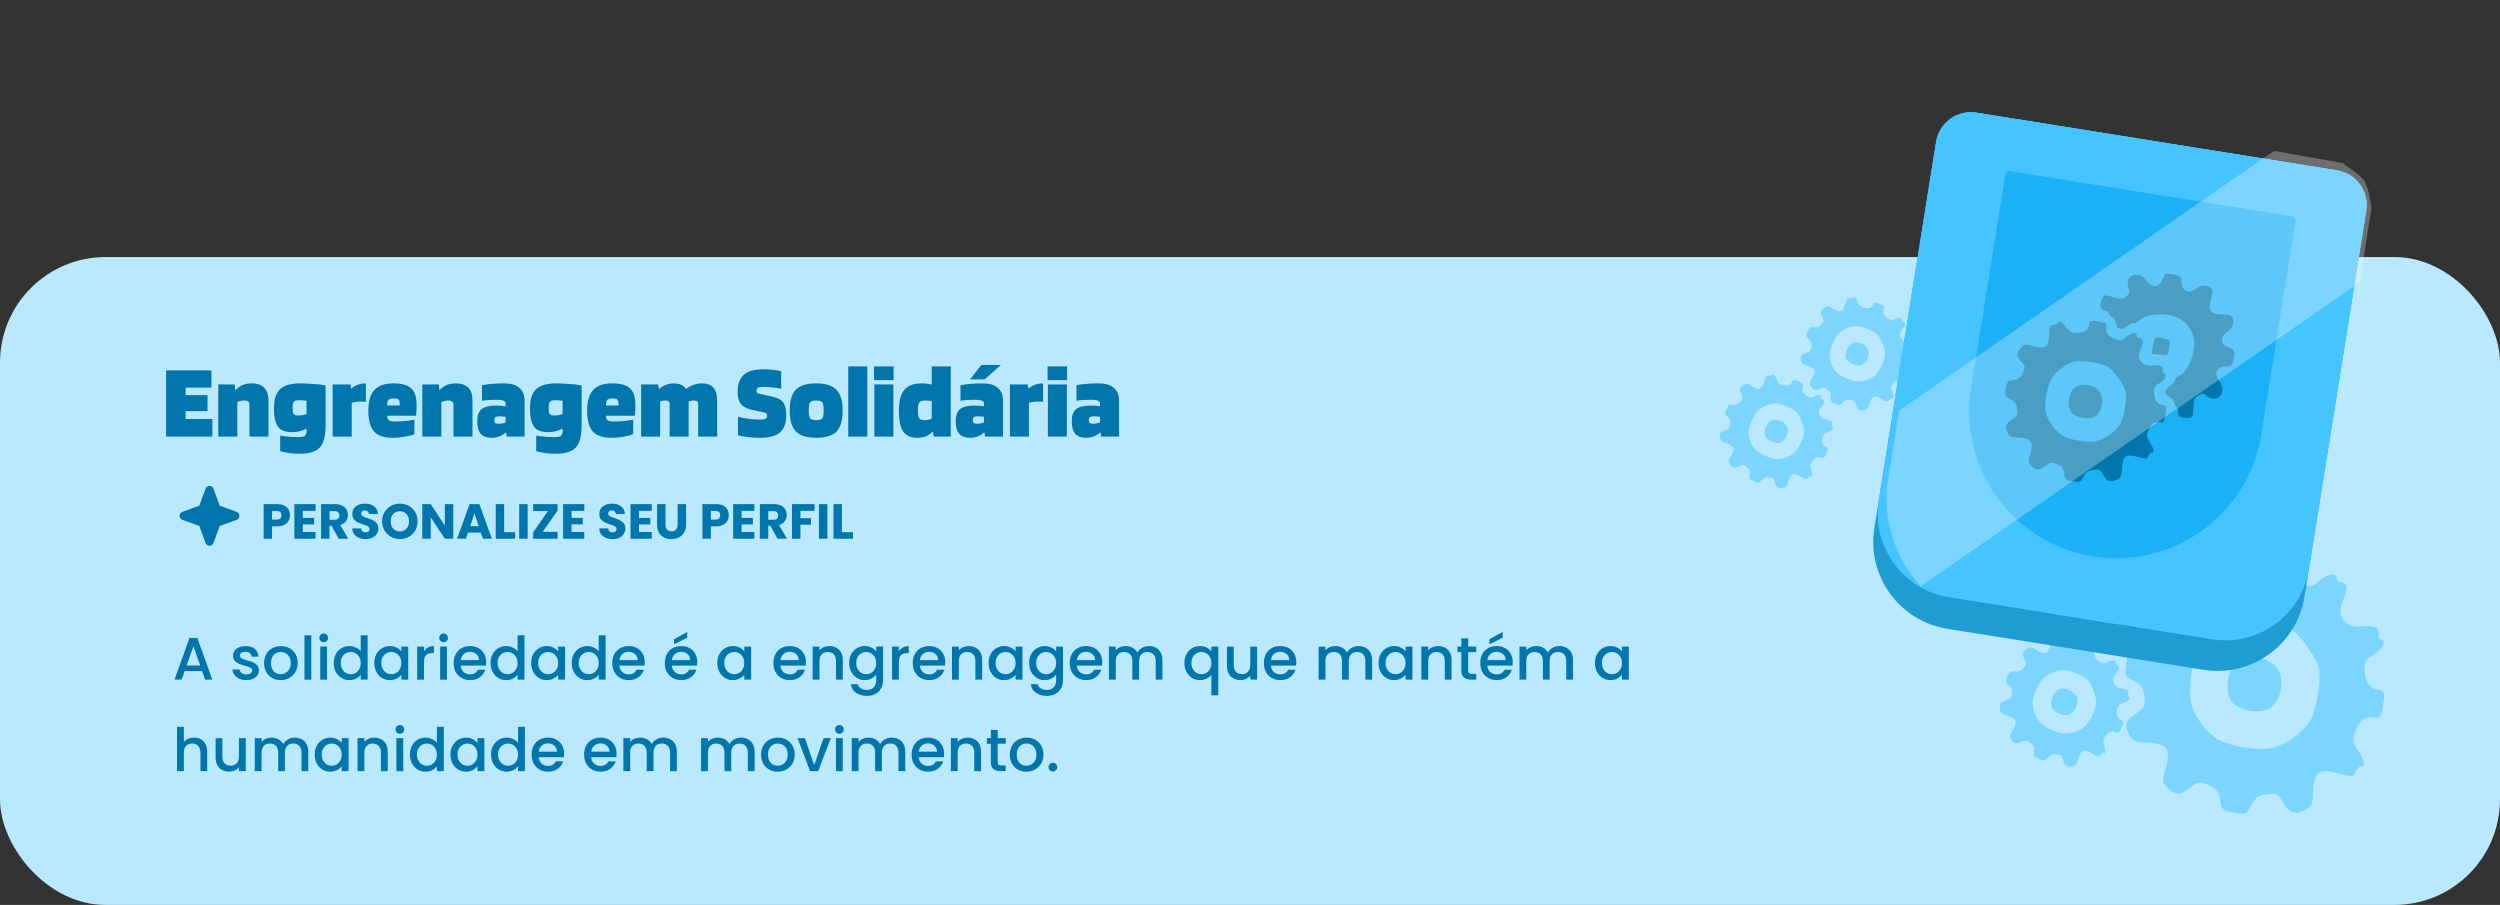 <svg width="710" height="257" viewBox="0 0 710 257" fill="none" xmlns="http://www.w3.org/2000/svg">
<rect x="0" y="0" width="710" height="257" fill="#333333" stroke="none"/>
<rect y="73" width="710" height="184" rx="30" fill="#BAE8FE"/>
<path d="M57.398 190.586H52.451L51.601 193H49.578L53.811 181.168H56.055L60.288 193H58.248L57.398 190.586ZM56.854 189.005L54.933 183.514L52.995 189.005H56.854ZM69.945 193.153C69.208 193.153 68.545 193.023 67.956 192.762C67.377 192.49 66.918 192.127 66.579 191.674C66.239 191.209 66.057 190.694 66.034 190.127H68.04C68.075 190.524 68.261 190.858 68.602 191.13C68.953 191.391 69.389 191.521 69.91 191.521C70.454 191.521 70.874 191.419 71.168 191.215C71.475 191 71.627 190.728 71.627 190.399C71.627 190.048 71.457 189.787 71.118 189.617C70.789 189.447 70.262 189.26 69.537 189.056C68.834 188.863 68.261 188.676 67.82 188.495C67.377 188.314 66.992 188.036 66.663 187.662C66.346 187.288 66.188 186.795 66.188 186.183C66.188 185.684 66.335 185.231 66.629 184.823C66.924 184.404 67.344 184.075 67.888 183.837C68.443 183.599 69.078 183.48 69.791 183.48C70.857 183.48 71.713 183.752 72.359 184.296C73.016 184.829 73.367 185.56 73.412 186.489H71.475C71.441 186.07 71.27 185.735 70.965 185.486C70.659 185.237 70.245 185.112 69.724 185.112C69.213 185.112 68.823 185.208 68.55 185.401C68.278 185.594 68.142 185.849 68.142 186.166C68.142 186.415 68.233 186.625 68.415 186.795C68.596 186.965 68.817 187.101 69.078 187.203C69.338 187.294 69.724 187.413 70.234 187.56C70.913 187.741 71.469 187.928 71.9 188.121C72.341 188.302 72.721 188.574 73.038 188.937C73.356 189.3 73.52 189.781 73.531 190.382C73.531 190.915 73.384 191.391 73.09 191.81C72.795 192.229 72.376 192.558 71.832 192.796C71.299 193.034 70.67 193.153 69.945 193.153ZM79.689 193.153C78.805 193.153 78.006 192.955 77.292 192.558C76.578 192.15 76.017 191.583 75.609 190.858C75.201 190.121 74.997 189.271 74.997 188.308C74.997 187.356 75.206 186.512 75.626 185.775C76.045 185.038 76.617 184.472 77.343 184.075C78.068 183.678 78.878 183.48 79.774 183.48C80.669 183.48 81.479 183.678 82.205 184.075C82.93 184.472 83.502 185.038 83.922 185.775C84.341 186.512 84.551 187.356 84.551 188.308C84.551 189.26 84.335 190.104 83.905 190.841C83.474 191.578 82.885 192.15 82.137 192.558C81.4 192.955 80.584 193.153 79.689 193.153ZM79.689 191.47C80.187 191.47 80.652 191.351 81.083 191.113C81.525 190.875 81.882 190.518 82.154 190.042C82.426 189.566 82.562 188.988 82.562 188.308C82.562 187.628 82.431 187.056 82.171 186.591C81.91 186.115 81.564 185.758 81.134 185.52C80.703 185.282 80.238 185.163 79.74 185.163C79.241 185.163 78.776 185.282 78.346 185.52C77.926 185.758 77.592 186.115 77.343 186.591C77.093 187.056 76.969 187.628 76.969 188.308C76.969 189.317 77.224 190.099 77.734 190.654C78.255 191.198 78.907 191.47 79.689 191.47ZM88.404 180.42V193H86.466V180.42H88.404ZM91.935 182.392C91.584 182.392 91.289 182.273 91.051 182.035C90.813 181.797 90.694 181.502 90.694 181.151C90.694 180.8 90.813 180.505 91.051 180.267C91.289 180.029 91.584 179.91 91.935 179.91C92.275 179.91 92.564 180.029 92.802 180.267C93.04 180.505 93.159 180.8 93.159 181.151C93.159 181.502 93.04 181.797 92.802 182.035C92.564 182.273 92.275 182.392 91.935 182.392ZM92.887 183.633V193H90.949V183.633H92.887ZM94.785 188.274C94.785 187.333 94.978 186.5 95.363 185.775C95.76 185.05 96.293 184.489 96.961 184.092C97.641 183.684 98.395 183.48 99.222 183.48C99.834 183.48 100.435 183.616 101.024 183.888C101.625 184.149 102.101 184.5 102.452 184.942V180.42H104.407V193H102.452V191.589C102.135 192.042 101.693 192.416 101.126 192.711C100.571 193.006 99.931 193.153 99.205 193.153C98.389 193.153 97.641 192.949 96.961 192.541C96.293 192.122 95.76 191.544 95.363 190.807C94.978 190.059 94.785 189.215 94.785 188.274ZM102.452 188.308C102.452 187.662 102.316 187.101 102.044 186.625C101.784 186.149 101.438 185.786 101.007 185.537C100.577 185.288 100.112 185.163 99.613 185.163C99.115 185.163 98.65 185.288 98.219 185.537C97.789 185.775 97.437 186.132 97.165 186.608C96.905 187.073 96.774 187.628 96.774 188.274C96.774 188.92 96.905 189.487 97.165 189.974C97.437 190.461 97.789 190.835 98.219 191.096C98.661 191.345 99.126 191.47 99.613 191.47C100.112 191.47 100.577 191.345 101.007 191.096C101.438 190.847 101.784 190.484 102.044 190.008C102.316 189.521 102.452 188.954 102.452 188.308ZM106.307 188.274C106.307 187.333 106.499 186.5 106.885 185.775C107.281 185.05 107.814 184.489 108.483 184.092C109.163 183.684 109.911 183.48 110.727 183.48C111.463 183.48 112.104 183.627 112.648 183.922C113.203 184.205 113.645 184.562 113.974 184.993V183.633H115.929V193H113.974V191.606C113.645 192.048 113.197 192.416 112.631 192.711C112.064 193.006 111.418 193.153 110.693 193.153C109.888 193.153 109.151 192.949 108.483 192.541C107.814 192.122 107.281 191.544 106.885 190.807C106.499 190.059 106.307 189.215 106.307 188.274ZM113.974 188.308C113.974 187.662 113.838 187.101 113.566 186.625C113.305 186.149 112.959 185.786 112.529 185.537C112.098 185.288 111.633 185.163 111.135 185.163C110.636 185.163 110.171 185.288 109.741 185.537C109.31 185.775 108.959 186.132 108.687 186.608C108.426 187.073 108.296 187.628 108.296 188.274C108.296 188.92 108.426 189.487 108.687 189.974C108.959 190.461 109.31 190.835 109.741 191.096C110.183 191.345 110.647 191.47 111.135 191.47C111.633 191.47 112.098 191.345 112.529 191.096C112.959 190.847 113.305 190.484 113.566 190.008C113.838 189.521 113.974 188.954 113.974 188.308ZM120.412 184.993C120.696 184.517 121.07 184.149 121.534 183.888C122.01 183.616 122.571 183.48 123.217 183.48V185.486H122.724C121.965 185.486 121.387 185.679 120.99 186.064C120.605 186.449 120.412 187.118 120.412 188.07V193H118.474V183.633H120.412V184.993ZM125.985 182.392C125.633 182.392 125.339 182.273 125.101 182.035C124.863 181.797 124.744 181.502 124.744 181.151C124.744 180.8 124.863 180.505 125.101 180.267C125.339 180.029 125.633 179.91 125.985 179.91C126.325 179.91 126.614 180.029 126.852 180.267C127.09 180.505 127.209 180.8 127.209 181.151C127.209 181.502 127.09 181.797 126.852 182.035C126.614 182.273 126.325 182.392 125.985 182.392ZM126.937 183.633V193H124.999V183.633H126.937ZM138.066 188.087C138.066 188.438 138.043 188.756 137.998 189.039H130.841C130.898 189.787 131.175 190.388 131.674 190.841C132.173 191.294 132.785 191.521 133.51 191.521C134.553 191.521 135.289 191.085 135.72 190.212H137.811C137.528 191.073 137.012 191.782 136.264 192.337C135.527 192.881 134.609 193.153 133.51 193.153C132.615 193.153 131.81 192.955 131.096 192.558C130.393 192.15 129.838 191.583 129.43 190.858C129.033 190.121 128.835 189.271 128.835 188.308C128.835 187.345 129.028 186.5 129.413 185.775C129.81 185.038 130.359 184.472 131.062 184.075C131.776 183.678 132.592 183.48 133.51 183.48C134.394 183.48 135.182 183.673 135.873 184.058C136.564 184.443 137.103 184.987 137.488 185.69C137.873 186.381 138.066 187.18 138.066 188.087ZM136.043 187.475C136.032 186.761 135.777 186.189 135.278 185.758C134.779 185.327 134.162 185.112 133.425 185.112C132.756 185.112 132.184 185.327 131.708 185.758C131.232 186.177 130.949 186.75 130.858 187.475H136.043ZM139.327 188.274C139.327 187.333 139.52 186.5 139.905 185.775C140.302 185.05 140.835 184.489 141.503 184.092C142.183 183.684 142.937 183.48 143.764 183.48C144.376 183.48 144.977 183.616 145.566 183.888C146.167 184.149 146.643 184.5 146.994 184.942V180.42H148.949V193H146.994V191.589C146.677 192.042 146.235 192.416 145.668 192.711C145.113 193.006 144.473 193.153 143.747 193.153C142.931 193.153 142.183 192.949 141.503 192.541C140.835 192.122 140.302 191.544 139.905 190.807C139.52 190.059 139.327 189.215 139.327 188.274ZM146.994 188.308C146.994 187.662 146.858 187.101 146.586 186.625C146.326 186.149 145.98 185.786 145.549 185.537C145.119 185.288 144.654 185.163 144.155 185.163C143.657 185.163 143.192 185.288 142.761 185.537C142.331 185.775 141.979 186.132 141.707 186.608C141.447 187.073 141.316 187.628 141.316 188.274C141.316 188.92 141.447 189.487 141.707 189.974C141.979 190.461 142.331 190.835 142.761 191.096C143.203 191.345 143.668 191.47 144.155 191.47C144.654 191.47 145.119 191.345 145.549 191.096C145.98 190.847 146.326 190.484 146.586 190.008C146.858 189.521 146.994 188.954 146.994 188.308ZM150.849 188.274C150.849 187.333 151.041 186.5 151.427 185.775C151.823 185.05 152.356 184.489 153.025 184.092C153.705 183.684 154.453 183.48 155.269 183.48C156.005 183.48 156.646 183.627 157.19 183.922C157.745 184.205 158.187 184.562 158.516 184.993V183.633H160.471V193H158.516V191.606C158.187 192.048 157.739 192.416 157.173 192.711C156.606 193.006 155.96 193.153 155.235 193.153C154.43 193.153 153.693 192.949 153.025 192.541C152.356 192.122 151.823 191.544 151.427 190.807C151.041 190.059 150.849 189.215 150.849 188.274ZM158.516 188.308C158.516 187.662 158.38 187.101 158.108 186.625C157.847 186.149 157.501 185.786 157.071 185.537C156.64 185.288 156.175 185.163 155.677 185.163C155.178 185.163 154.713 185.288 154.283 185.537C153.852 185.775 153.501 186.132 153.229 186.608C152.968 187.073 152.838 187.628 152.838 188.274C152.838 188.92 152.968 189.487 153.229 189.974C153.501 190.461 153.852 190.835 154.283 191.096C154.725 191.345 155.189 191.47 155.677 191.47C156.175 191.47 156.64 191.345 157.071 191.096C157.501 190.847 157.847 190.484 158.108 190.008C158.38 189.521 158.516 188.954 158.516 188.308ZM162.37 188.274C162.37 187.333 162.563 186.5 162.948 185.775C163.345 185.05 163.878 184.489 164.546 184.092C165.226 183.684 165.98 183.48 166.807 183.48C167.419 183.48 168.02 183.616 168.609 183.888C169.21 184.149 169.686 184.5 170.037 184.942V180.42H171.992V193H170.037V191.589C169.72 192.042 169.278 192.416 168.711 192.711C168.156 193.006 167.516 193.153 166.79 193.153C165.974 193.153 165.226 192.949 164.546 192.541C163.878 192.122 163.345 191.544 162.948 190.807C162.563 190.059 162.37 189.215 162.37 188.274ZM170.037 188.308C170.037 187.662 169.901 187.101 169.629 186.625C169.369 186.149 169.023 185.786 168.592 185.537C168.162 185.288 167.697 185.163 167.198 185.163C166.7 185.163 166.235 185.288 165.804 185.537C165.374 185.775 165.022 186.132 164.75 186.608C164.49 187.073 164.359 187.628 164.359 188.274C164.359 188.92 164.49 189.487 164.75 189.974C165.022 190.461 165.374 190.835 165.804 191.096C166.246 191.345 166.711 191.47 167.198 191.47C167.697 191.47 168.162 191.345 168.592 191.096C169.023 190.847 169.369 190.484 169.629 190.008C169.901 189.521 170.037 188.954 170.037 188.308ZM183.123 188.087C183.123 188.438 183.1 188.756 183.055 189.039H175.898C175.954 189.787 176.232 190.388 176.731 190.841C177.229 191.294 177.841 191.521 178.567 191.521C179.609 191.521 180.346 191.085 180.777 190.212H182.868C182.584 191.073 182.069 191.782 181.321 192.337C180.584 192.881 179.666 193.153 178.567 193.153C177.671 193.153 176.867 192.955 176.153 192.558C175.45 192.15 174.895 191.583 174.487 190.858C174.09 190.121 173.892 189.271 173.892 188.308C173.892 187.345 174.084 186.5 174.47 185.775C174.866 185.038 175.416 184.472 176.119 184.075C176.833 183.678 177.649 183.48 178.567 183.48C179.451 183.48 180.238 183.673 180.93 184.058C181.621 184.443 182.159 184.987 182.545 185.69C182.93 186.381 183.123 187.18 183.123 188.087ZM181.1 187.475C181.088 186.761 180.833 186.189 180.335 185.758C179.836 185.327 179.218 185.112 178.482 185.112C177.813 185.112 177.241 185.327 176.765 185.758C176.289 186.177 176.005 186.75 175.915 187.475H181.1ZM198.031 188.087C198.031 188.438 198.008 188.756 197.963 189.039H190.806C190.863 189.787 191.14 190.388 191.639 190.841C192.138 191.294 192.75 191.521 193.475 191.521C194.518 191.521 195.254 191.085 195.685 190.212H197.776C197.493 191.073 196.977 191.782 196.229 192.337C195.492 192.881 194.574 193.153 193.475 193.153C192.58 193.153 191.775 192.955 191.061 192.558C190.358 192.15 189.803 191.583 189.395 190.858C188.998 190.121 188.8 189.271 188.8 188.308C188.8 187.345 188.993 186.5 189.378 185.775C189.775 185.038 190.324 184.472 191.027 184.075C191.741 183.678 192.557 183.48 193.475 183.48C194.359 183.48 195.147 183.673 195.838 184.058C196.529 184.443 197.068 184.987 197.453 185.69C197.838 186.381 198.031 187.18 198.031 188.087ZM196.008 187.475C195.997 186.761 195.742 186.189 195.243 185.758C194.744 185.327 194.127 185.112 193.39 185.112C192.721 185.112 192.149 185.327 191.673 185.758C191.197 186.177 190.914 186.75 190.823 187.475H196.008ZM195.175 181.117L191.418 182.97V181.542L195.175 179.468V181.117ZM203.708 188.274C203.708 187.333 203.901 186.5 204.286 185.775C204.683 185.05 205.215 184.489 205.884 184.092C206.564 183.684 207.312 183.48 208.128 183.48C208.865 183.48 209.505 183.627 210.049 183.922C210.604 184.205 211.046 184.562 211.375 184.993V183.633H213.33V193H211.375V191.606C211.046 192.048 210.599 192.416 210.032 192.711C209.465 193.006 208.819 193.153 208.094 193.153C207.289 193.153 206.553 192.949 205.884 192.541C205.215 192.122 204.683 191.544 204.286 190.807C203.901 190.059 203.708 189.215 203.708 188.274ZM211.375 188.308C211.375 187.662 211.239 187.101 210.967 186.625C210.706 186.149 210.361 185.786 209.93 185.537C209.499 185.288 209.035 185.163 208.536 185.163C208.037 185.163 207.573 185.288 207.142 185.537C206.711 185.775 206.36 186.132 206.088 186.608C205.827 187.073 205.697 187.628 205.697 188.274C205.697 188.92 205.827 189.487 206.088 189.974C206.36 190.461 206.711 190.835 207.142 191.096C207.584 191.345 208.049 191.47 208.536 191.47C209.035 191.47 209.499 191.345 209.93 191.096C210.361 190.847 210.706 190.484 210.967 190.008C211.239 189.521 211.375 188.954 211.375 188.308ZM228.877 188.087C228.877 188.438 228.854 188.756 228.809 189.039H221.652C221.708 189.787 221.986 190.388 222.485 190.841C222.983 191.294 223.595 191.521 224.321 191.521C225.363 191.521 226.1 191.085 226.531 190.212H228.622C228.338 191.073 227.823 191.782 227.075 192.337C226.338 192.881 225.42 193.153 224.321 193.153C223.425 193.153 222.621 192.955 221.907 192.558C221.204 192.15 220.649 191.583 220.241 190.858C219.844 190.121 219.646 189.271 219.646 188.308C219.646 187.345 219.838 186.5 220.224 185.775C220.62 185.038 221.17 184.472 221.873 184.075C222.587 183.678 223.403 183.48 224.321 183.48C225.205 183.48 225.992 183.673 226.684 184.058C227.375 184.443 227.913 184.987 228.299 185.69C228.684 186.381 228.877 187.18 228.877 188.087ZM226.854 187.475C226.842 186.761 226.587 186.189 226.089 185.758C225.59 185.327 224.972 185.112 224.236 185.112C223.567 185.112 222.995 185.327 222.519 185.758C222.043 186.177 221.759 186.75 221.669 187.475H226.854ZM235.51 183.48C236.246 183.48 236.904 183.633 237.482 183.939C238.071 184.245 238.53 184.698 238.859 185.299C239.187 185.9 239.352 186.625 239.352 187.475V193H237.431V187.764C237.431 186.925 237.221 186.285 236.802 185.843C236.382 185.39 235.81 185.163 235.085 185.163C234.359 185.163 233.781 185.39 233.351 185.843C232.931 186.285 232.722 186.925 232.722 187.764V193H230.784V183.633H232.722V184.704C233.039 184.319 233.441 184.018 233.929 183.803C234.427 183.588 234.954 183.48 235.51 183.48ZM245.598 183.48C246.323 183.48 246.963 183.627 247.519 183.922C248.085 184.205 248.527 184.562 248.845 184.993V183.633H250.8V193.153C250.8 194.014 250.618 194.779 250.256 195.448C249.893 196.128 249.366 196.661 248.675 197.046C247.995 197.431 247.179 197.624 246.227 197.624C244.957 197.624 243.903 197.324 243.065 196.723C242.226 196.134 241.75 195.329 241.637 194.309H243.558C243.705 194.796 244.017 195.187 244.493 195.482C244.98 195.788 245.558 195.941 246.227 195.941C247.009 195.941 247.638 195.703 248.114 195.227C248.601 194.751 248.845 194.06 248.845 193.153V191.589C248.516 192.031 248.068 192.405 247.502 192.711C246.946 193.006 246.312 193.153 245.598 193.153C244.782 193.153 244.034 192.949 243.354 192.541C242.685 192.122 242.152 191.544 241.756 190.807C241.37 190.059 241.178 189.215 241.178 188.274C241.178 187.333 241.37 186.5 241.756 185.775C242.152 185.05 242.685 184.489 243.354 184.092C244.034 183.684 244.782 183.48 245.598 183.48ZM248.845 188.308C248.845 187.662 248.709 187.101 248.437 186.625C248.176 186.149 247.83 185.786 247.4 185.537C246.969 185.288 246.504 185.163 246.006 185.163C245.507 185.163 245.042 185.288 244.612 185.537C244.181 185.775 243.83 186.132 243.558 186.608C243.297 187.073 243.167 187.628 243.167 188.274C243.167 188.92 243.297 189.487 243.558 189.974C243.83 190.461 244.181 190.835 244.612 191.096C245.054 191.345 245.518 191.47 246.006 191.47C246.504 191.47 246.969 191.345 247.4 191.096C247.83 190.847 248.176 190.484 248.437 190.008C248.709 189.521 248.845 188.954 248.845 188.308ZM255.283 184.993C255.567 184.517 255.941 184.149 256.405 183.888C256.881 183.616 257.442 183.48 258.088 183.48V185.486H257.595C256.836 185.486 256.258 185.679 255.861 186.064C255.476 186.449 255.283 187.118 255.283 188.07V193H253.345V183.633H255.283V184.993ZM268.455 188.087C268.455 188.438 268.432 188.756 268.387 189.039H261.23C261.286 189.787 261.564 190.388 262.063 190.841C262.561 191.294 263.173 191.521 263.899 191.521C264.941 191.521 265.678 191.085 266.109 190.212H268.2C267.916 191.073 267.401 191.782 266.653 192.337C265.916 192.881 264.998 193.153 263.899 193.153C263.003 193.153 262.199 192.955 261.485 192.558C260.782 192.15 260.227 191.583 259.819 190.858C259.422 190.121 259.224 189.271 259.224 188.308C259.224 187.345 259.416 186.5 259.802 185.775C260.198 185.038 260.748 184.472 261.451 184.075C262.165 183.678 262.981 183.48 263.899 183.48C264.783 183.48 265.57 183.673 266.262 184.058C266.953 184.443 267.491 184.987 267.877 185.69C268.262 186.381 268.455 187.18 268.455 188.087ZM266.432 187.475C266.42 186.761 266.165 186.189 265.667 185.758C265.168 185.327 264.55 185.112 263.814 185.112C263.145 185.112 262.573 185.327 262.097 185.758C261.621 186.177 261.337 186.75 261.247 187.475H266.432ZM275.088 183.48C275.825 183.48 276.482 183.633 277.06 183.939C277.649 184.245 278.108 184.698 278.437 185.299C278.766 185.9 278.93 186.625 278.93 187.475V193H277.009V187.764C277.009 186.925 276.799 186.285 276.38 185.843C275.961 185.39 275.388 185.163 274.663 185.163C273.938 185.163 273.36 185.39 272.929 185.843C272.51 186.285 272.3 186.925 272.3 187.764V193H270.362V183.633H272.3V184.704C272.617 184.319 273.02 184.018 273.507 183.803C274.006 183.588 274.533 183.48 275.088 183.48ZM280.756 188.274C280.756 187.333 280.949 186.5 281.334 185.775C281.731 185.05 282.263 184.489 282.932 184.092C283.612 183.684 284.36 183.48 285.176 183.48C285.913 183.48 286.553 183.627 287.097 183.922C287.652 184.205 288.094 184.562 288.423 184.993V183.633H290.378V193H288.423V191.606C288.094 192.048 287.647 192.416 287.08 192.711C286.513 193.006 285.867 193.153 285.142 193.153C284.337 193.153 283.601 192.949 282.932 192.541C282.263 192.122 281.731 191.544 281.334 190.807C280.949 190.059 280.756 189.215 280.756 188.274ZM288.423 188.308C288.423 187.662 288.287 187.101 288.015 186.625C287.754 186.149 287.409 185.786 286.978 185.537C286.547 185.288 286.083 185.163 285.584 185.163C285.085 185.163 284.621 185.288 284.19 185.537C283.759 185.775 283.408 186.132 283.136 186.608C282.875 187.073 282.745 187.628 282.745 188.274C282.745 188.92 282.875 189.487 283.136 189.974C283.408 190.461 283.759 190.835 284.19 191.096C284.632 191.345 285.097 191.47 285.584 191.47C286.083 191.47 286.547 191.345 286.978 191.096C287.409 190.847 287.754 190.484 288.015 190.008C288.287 189.521 288.423 188.954 288.423 188.308ZM296.697 183.48C297.423 183.48 298.063 183.627 298.618 183.922C299.185 184.205 299.627 184.562 299.944 184.993V183.633H301.899V193.153C301.899 194.014 301.718 194.779 301.355 195.448C300.993 196.128 300.466 196.661 299.774 197.046C299.094 197.431 298.278 197.624 297.326 197.624C296.057 197.624 295.003 197.324 294.164 196.723C293.326 196.134 292.85 195.329 292.736 194.309H294.657C294.805 194.796 295.116 195.187 295.592 195.482C296.08 195.788 296.658 195.941 297.326 195.941C298.108 195.941 298.737 195.703 299.213 195.227C299.701 194.751 299.944 194.06 299.944 193.153V191.589C299.616 192.031 299.168 192.405 298.601 192.711C298.046 193.006 297.411 193.153 296.697 193.153C295.881 193.153 295.133 192.949 294.453 192.541C293.785 192.122 293.252 191.544 292.855 190.807C292.47 190.059 292.277 189.215 292.277 188.274C292.277 187.333 292.47 186.5 292.855 185.775C293.252 185.05 293.785 184.489 294.453 184.092C295.133 183.684 295.881 183.48 296.697 183.48ZM299.944 188.308C299.944 187.662 299.808 187.101 299.536 186.625C299.276 186.149 298.93 185.786 298.499 185.537C298.069 185.288 297.604 185.163 297.105 185.163C296.607 185.163 296.142 185.288 295.711 185.537C295.281 185.775 294.929 186.132 294.657 186.608C294.397 187.073 294.266 187.628 294.266 188.274C294.266 188.92 294.397 189.487 294.657 189.974C294.929 190.461 295.281 190.835 295.711 191.096C296.153 191.345 296.618 191.47 297.105 191.47C297.604 191.47 298.069 191.345 298.499 191.096C298.93 190.847 299.276 190.484 299.536 190.008C299.808 189.521 299.944 188.954 299.944 188.308ZM313.03 188.087C313.03 188.438 313.007 188.756 312.962 189.039H305.805C305.862 189.787 306.139 190.388 306.638 190.841C307.137 191.294 307.749 191.521 308.474 191.521C309.517 191.521 310.253 191.085 310.684 190.212H312.775C312.492 191.073 311.976 191.782 311.228 192.337C310.491 192.881 309.573 193.153 308.474 193.153C307.579 193.153 306.774 192.955 306.06 192.558C305.357 192.15 304.802 191.583 304.394 190.858C303.997 190.121 303.799 189.271 303.799 188.308C303.799 187.345 303.992 186.5 304.377 185.775C304.774 185.038 305.323 184.472 306.026 184.075C306.74 183.678 307.556 183.48 308.474 183.48C309.358 183.48 310.146 183.673 310.837 184.058C311.528 184.443 312.067 184.987 312.452 185.69C312.837 186.381 313.03 187.18 313.03 188.087ZM311.007 187.475C310.996 186.761 310.741 186.189 310.242 185.758C309.743 185.327 309.126 185.112 308.389 185.112C307.72 185.112 307.148 185.327 306.672 185.758C306.196 186.177 305.913 186.75 305.822 187.475H311.007ZM326.276 183.48C327.013 183.48 327.67 183.633 328.248 183.939C328.837 184.245 329.296 184.698 329.625 185.299C329.965 185.9 330.135 186.625 330.135 187.475V193H328.214V187.764C328.214 186.925 328.004 186.285 327.585 185.843C327.166 185.39 326.593 185.163 325.868 185.163C325.143 185.163 324.565 185.39 324.134 185.843C323.715 186.285 323.505 186.925 323.505 187.764V193H321.584V187.764C321.584 186.925 321.374 186.285 320.955 185.843C320.536 185.39 319.963 185.163 319.238 185.163C318.513 185.163 317.935 185.39 317.504 185.843C317.085 186.285 316.875 186.925 316.875 187.764V193H314.937V183.633H316.875V184.704C317.192 184.319 317.595 184.018 318.082 183.803C318.569 183.588 319.091 183.48 319.646 183.48C320.394 183.48 321.063 183.639 321.652 183.956C322.241 184.273 322.695 184.732 323.012 185.333C323.295 184.766 323.737 184.319 324.338 183.99C324.939 183.65 325.585 183.48 326.276 183.48ZM336.371 188.274C336.371 187.333 336.564 186.5 336.949 185.775C337.346 185.05 337.879 184.489 338.547 184.092C339.227 183.684 339.981 183.48 340.808 183.48C341.534 183.48 342.174 183.627 342.729 183.922C343.296 184.217 343.732 184.574 344.038 184.993V183.633H345.993V197.454H344.038V191.64C343.732 192.059 343.29 192.416 342.712 192.711C342.134 193.006 341.477 193.153 340.74 193.153C339.936 193.153 339.199 192.949 338.53 192.541C337.873 192.122 337.346 191.544 336.949 190.807C336.564 190.059 336.371 189.215 336.371 188.274ZM344.038 188.308C344.038 187.662 343.902 187.101 343.63 186.625C343.37 186.149 343.024 185.786 342.593 185.537C342.163 185.288 341.698 185.163 341.199 185.163C340.701 185.163 340.236 185.288 339.805 185.537C339.375 185.775 339.023 186.132 338.751 186.608C338.491 187.073 338.36 187.628 338.36 188.274C338.36 188.92 338.491 189.487 338.751 189.974C339.023 190.461 339.375 190.835 339.805 191.096C340.247 191.345 340.712 191.47 341.199 191.47C341.698 191.47 342.163 191.345 342.593 191.096C343.024 190.847 343.37 190.484 343.63 190.008C343.902 189.521 344.038 188.954 344.038 188.308ZM357.022 183.633V193H355.084V191.895C354.778 192.28 354.375 192.586 353.877 192.813C353.389 193.028 352.868 193.136 352.313 193.136C351.576 193.136 350.913 192.983 350.324 192.677C349.746 192.371 349.287 191.918 348.947 191.317C348.618 190.716 348.454 189.991 348.454 189.141V183.633H350.375V188.852C350.375 189.691 350.584 190.337 351.004 190.79C351.423 191.232 351.995 191.453 352.721 191.453C353.446 191.453 354.018 191.232 354.438 190.79C354.868 190.337 355.084 189.691 355.084 188.852V183.633H357.022ZM368.164 188.087C368.164 188.438 368.141 188.756 368.096 189.039H360.939C360.995 189.787 361.273 190.388 361.772 190.841C362.27 191.294 362.882 191.521 363.608 191.521C364.65 191.521 365.387 191.085 365.818 190.212H367.909C367.625 191.073 367.11 191.782 366.362 192.337C365.625 192.881 364.707 193.153 363.608 193.153C362.712 193.153 361.908 192.955 361.194 192.558C360.491 192.15 359.936 191.583 359.528 190.858C359.131 190.121 358.933 189.271 358.933 188.308C358.933 187.345 359.125 186.5 359.511 185.775C359.907 185.038 360.457 184.472 361.16 184.075C361.874 183.678 362.69 183.48 363.608 183.48C364.492 183.48 365.279 183.673 365.971 184.058C366.662 184.443 367.2 184.987 367.586 185.69C367.971 186.381 368.164 187.18 368.164 188.087ZM366.141 187.475C366.129 186.761 365.874 186.189 365.376 185.758C364.877 185.327 364.259 185.112 363.523 185.112C362.854 185.112 362.282 185.327 361.806 185.758C361.33 186.177 361.046 186.75 360.956 187.475H366.141ZM385.826 183.48C386.563 183.48 387.22 183.633 387.798 183.939C388.387 184.245 388.846 184.698 389.175 185.299C389.515 185.9 389.685 186.625 389.685 187.475V193H387.764V187.764C387.764 186.925 387.554 186.285 387.135 185.843C386.716 185.39 386.143 185.163 385.418 185.163C384.693 185.163 384.115 185.39 383.684 185.843C383.265 186.285 383.055 186.925 383.055 187.764V193H381.134V187.764C381.134 186.925 380.924 186.285 380.505 185.843C380.086 185.39 379.513 185.163 378.788 185.163C378.063 185.163 377.485 185.39 377.054 185.843C376.635 186.285 376.425 186.925 376.425 187.764V193H374.487V183.633H376.425V184.704C376.742 184.319 377.145 184.018 377.632 183.803C378.119 183.588 378.641 183.48 379.196 183.48C379.944 183.48 380.613 183.639 381.202 183.956C381.791 184.273 382.245 184.732 382.562 185.333C382.845 184.766 383.287 184.319 383.888 183.99C384.489 183.65 385.135 183.48 385.826 183.48ZM391.505 188.274C391.505 187.333 391.698 186.5 392.083 185.775C392.48 185.05 393.012 184.489 393.681 184.092C394.361 183.684 395.109 183.48 395.925 183.48C396.662 183.48 397.302 183.627 397.846 183.922C398.401 184.205 398.843 184.562 399.172 184.993V183.633H401.127V193H399.172V191.606C398.843 192.048 398.396 192.416 397.829 192.711C397.262 193.006 396.616 193.153 395.891 193.153C395.086 193.153 394.35 192.949 393.681 192.541C393.012 192.122 392.48 191.544 392.083 190.807C391.698 190.059 391.505 189.215 391.505 188.274ZM399.172 188.308C399.172 187.662 399.036 187.101 398.764 186.625C398.503 186.149 398.158 185.786 397.727 185.537C397.296 185.288 396.832 185.163 396.333 185.163C395.834 185.163 395.37 185.288 394.939 185.537C394.508 185.775 394.157 186.132 393.885 186.608C393.624 187.073 393.494 187.628 393.494 188.274C393.494 188.92 393.624 189.487 393.885 189.974C394.157 190.461 394.508 190.835 394.939 191.096C395.381 191.345 395.846 191.47 396.333 191.47C396.832 191.47 397.296 191.345 397.727 191.096C398.158 190.847 398.503 190.484 398.764 190.008C399.036 189.521 399.172 188.954 399.172 188.308ZM408.398 183.48C409.135 183.48 409.792 183.633 410.37 183.939C410.96 184.245 411.419 184.698 411.747 185.299C412.076 185.9 412.24 186.625 412.24 187.475V193H410.319V187.764C410.319 186.925 410.11 186.285 409.69 185.843C409.271 185.39 408.699 185.163 407.973 185.163C407.248 185.163 406.67 185.39 406.239 185.843C405.82 186.285 405.61 186.925 405.61 187.764V193H403.672V183.633H405.61V184.704C405.928 184.319 406.33 184.018 406.817 183.803C407.316 183.588 407.843 183.48 408.398 183.48ZM416.974 185.214V190.399C416.974 190.75 417.053 191.005 417.212 191.164C417.382 191.311 417.665 191.385 418.062 191.385H419.252V193H417.722C416.849 193 416.18 192.796 415.716 192.388C415.251 191.98 415.019 191.317 415.019 190.399V185.214H413.914V183.633H415.019V181.304H416.974V183.633H419.252V185.214H416.974ZM429.623 188.087C429.623 188.438 429.6 188.756 429.555 189.039H422.398C422.454 189.787 422.732 190.388 423.231 190.841C423.729 191.294 424.341 191.521 425.067 191.521C426.109 191.521 426.846 191.085 427.277 190.212H429.368C429.084 191.073 428.569 191.782 427.821 192.337C427.084 192.881 426.166 193.153 425.067 193.153C424.171 193.153 423.367 192.955 422.653 192.558C421.95 192.15 421.395 191.583 420.987 190.858C420.59 190.121 420.392 189.271 420.392 188.308C420.392 187.345 420.584 186.5 420.97 185.775C421.366 185.038 421.916 184.472 422.619 184.075C423.333 183.678 424.149 183.48 425.067 183.48C425.951 183.48 426.738 183.673 427.43 184.058C428.121 184.443 428.659 184.987 429.045 185.69C429.43 186.381 429.623 187.18 429.623 188.087ZM427.6 187.475C427.588 186.761 427.333 186.189 426.835 185.758C426.336 185.327 425.718 185.112 424.982 185.112C424.313 185.112 423.741 185.327 423.265 185.758C422.789 186.177 422.505 186.75 422.415 187.475H427.6ZM426.767 181.117L423.01 182.97V181.542L426.767 179.468V181.117ZM442.869 183.48C443.606 183.48 444.263 183.633 444.841 183.939C445.43 184.245 445.889 184.698 446.218 185.299C446.558 185.9 446.728 186.625 446.728 187.475V193H444.807V187.764C444.807 186.925 444.597 186.285 444.178 185.843C443.759 185.39 443.186 185.163 442.461 185.163C441.736 185.163 441.158 185.39 440.727 185.843C440.308 186.285 440.098 186.925 440.098 187.764V193H438.177V187.764C438.177 186.925 437.967 186.285 437.548 185.843C437.129 185.39 436.556 185.163 435.831 185.163C435.106 185.163 434.528 185.39 434.097 185.843C433.678 186.285 433.468 186.925 433.468 187.764V193H431.53V183.633H433.468V184.704C433.785 184.319 434.188 184.018 434.675 183.803C435.162 183.588 435.684 183.48 436.239 183.48C436.987 183.48 437.656 183.639 438.245 183.956C438.834 184.273 439.288 184.732 439.605 185.333C439.888 184.766 440.33 184.319 440.931 183.99C441.532 183.65 442.178 183.48 442.869 183.48ZM452.964 188.274C452.964 187.333 453.157 186.5 453.542 185.775C453.939 185.05 454.471 184.489 455.14 184.092C455.82 183.684 456.568 183.48 457.384 183.48C458.121 183.48 458.761 183.627 459.305 183.922C459.86 184.205 460.302 184.562 460.631 184.993V183.633H462.586V193H460.631V191.606C460.302 192.048 459.855 192.416 459.288 192.711C458.721 193.006 458.075 193.153 457.35 193.153C456.545 193.153 455.809 192.949 455.14 192.541C454.471 192.122 453.939 191.544 453.542 190.807C453.157 190.059 452.964 189.215 452.964 188.274ZM460.631 188.308C460.631 187.662 460.495 187.101 460.223 186.625C459.962 186.149 459.617 185.786 459.186 185.537C458.755 185.288 458.291 185.163 457.792 185.163C457.293 185.163 456.829 185.288 456.398 185.537C455.967 185.775 455.616 186.132 455.344 186.608C455.083 187.073 454.953 187.628 454.953 188.274C454.953 188.92 455.083 189.487 455.344 189.974C455.616 190.461 455.967 190.835 456.398 191.096C456.84 191.345 457.305 191.47 457.792 191.47C458.291 191.47 458.755 191.345 459.186 191.096C459.617 190.847 459.962 190.484 460.223 190.008C460.495 189.521 460.631 188.954 460.631 188.308ZM55.12 209.48C55.834 209.48 56.469 209.633 57.024 209.939C57.591 210.245 58.033 210.698 58.35 211.299C58.679 211.9 58.843 212.625 58.843 213.475V219H56.922V213.764C56.922 212.925 56.712 212.285 56.293 211.843C55.874 211.39 55.301 211.163 54.576 211.163C53.851 211.163 53.273 211.39 52.842 211.843C52.423 212.285 52.213 212.925 52.213 213.764V219H50.275V206.42H52.213V210.721C52.542 210.324 52.955 210.018 53.454 209.803C53.964 209.588 54.519 209.48 55.12 209.48ZM69.798 209.633V219H67.86V217.895C67.554 218.28 67.152 218.586 66.653 218.813C66.166 219.028 65.644 219.136 65.089 219.136C64.352 219.136 63.689 218.983 63.1 218.677C62.522 218.371 62.063 217.918 61.723 217.317C61.394 216.716 61.23 215.991 61.23 215.141V209.633H63.151V214.852C63.151 215.691 63.361 216.337 63.78 216.79C64.199 217.232 64.772 217.453 65.497 217.453C66.222 217.453 66.795 217.232 67.214 216.79C67.645 216.337 67.86 215.691 67.86 214.852V209.633H69.798ZM83.694 209.48C84.431 209.48 85.088 209.633 85.666 209.939C86.255 210.245 86.714 210.698 87.043 211.299C87.383 211.9 87.553 212.625 87.553 213.475V219H85.632V213.764C85.632 212.925 85.422 212.285 85.003 211.843C84.584 211.39 84.011 211.163 83.286 211.163C82.561 211.163 81.983 211.39 81.552 211.843C81.133 212.285 80.923 212.925 80.923 213.764V219H79.002V213.764C79.002 212.925 78.792 212.285 78.373 211.843C77.954 211.39 77.381 211.163 76.656 211.163C75.931 211.163 75.353 211.39 74.922 211.843C74.503 212.285 74.293 212.925 74.293 213.764V219H72.355V209.633H74.293V210.704C74.61 210.319 75.013 210.018 75.5 209.803C75.987 209.588 76.509 209.48 77.064 209.48C77.812 209.48 78.481 209.639 79.07 209.956C79.659 210.273 80.113 210.732 80.43 211.333C80.713 210.766 81.155 210.319 81.756 209.99C82.357 209.65 83.003 209.48 83.694 209.48ZM89.373 214.274C89.373 213.333 89.566 212.5 89.951 211.775C90.348 211.05 90.88 210.489 91.549 210.092C92.229 209.684 92.977 209.48 93.793 209.48C94.53 209.48 95.17 209.627 95.714 209.922C96.269 210.205 96.712 210.562 97.04 210.993V209.633H98.995V219H97.04V217.606C96.712 218.048 96.264 218.416 95.697 218.711C95.13 219.006 94.484 219.153 93.759 219.153C92.954 219.153 92.218 218.949 91.549 218.541C90.88 218.122 90.348 217.544 89.951 216.807C89.566 216.059 89.373 215.215 89.373 214.274ZM97.04 214.308C97.04 213.662 96.904 213.101 96.632 212.625C96.371 212.149 96.026 211.786 95.595 211.537C95.165 211.288 94.7 211.163 94.201 211.163C93.703 211.163 93.238 211.288 92.807 211.537C92.376 211.775 92.025 212.132 91.753 212.608C91.493 213.073 91.362 213.628 91.362 214.274C91.362 214.92 91.493 215.487 91.753 215.974C92.025 216.461 92.376 216.835 92.807 217.096C93.249 217.345 93.714 217.47 94.201 217.47C94.7 217.47 95.165 217.345 95.595 217.096C96.026 216.847 96.371 216.484 96.632 216.008C96.904 215.521 97.04 214.954 97.04 214.308ZM106.267 209.48C107.003 209.48 107.661 209.633 108.239 209.939C108.828 210.245 109.287 210.698 109.616 211.299C109.944 211.9 110.109 212.625 110.109 213.475V219H108.188V213.764C108.188 212.925 107.978 212.285 107.559 211.843C107.139 211.39 106.567 211.163 105.842 211.163C105.116 211.163 104.538 211.39 104.108 211.843C103.688 212.285 103.479 212.925 103.479 213.764V219H101.541V209.633H103.479V210.704C103.796 210.319 104.198 210.018 104.686 209.803C105.184 209.588 105.711 209.48 106.267 209.48ZM113.567 208.392C113.215 208.392 112.921 208.273 112.683 208.035C112.445 207.797 112.326 207.502 112.326 207.151C112.326 206.8 112.445 206.505 112.683 206.267C112.921 206.029 113.215 205.91 113.567 205.91C113.907 205.91 114.196 206.029 114.434 206.267C114.672 206.505 114.791 206.8 114.791 207.151C114.791 207.502 114.672 207.797 114.434 208.035C114.196 208.273 113.907 208.392 113.567 208.392ZM114.519 209.633V219H112.581V209.633H114.519ZM116.417 214.274C116.417 213.333 116.61 212.5 116.995 211.775C117.392 211.05 117.924 210.489 118.593 210.092C119.273 209.684 120.027 209.48 120.854 209.48C121.466 209.48 122.067 209.616 122.656 209.888C123.257 210.149 123.733 210.5 124.084 210.942V206.42H126.039V219H124.084V217.589C123.767 218.042 123.325 218.416 122.758 218.711C122.203 219.006 121.562 219.153 120.837 219.153C120.021 219.153 119.273 218.949 118.593 218.541C117.924 218.122 117.392 217.544 116.995 216.807C116.61 216.059 116.417 215.215 116.417 214.274ZM124.084 214.308C124.084 213.662 123.948 213.101 123.676 212.625C123.415 212.149 123.07 211.786 122.639 211.537C122.208 211.288 121.744 211.163 121.245 211.163C120.746 211.163 120.282 211.288 119.851 211.537C119.42 211.775 119.069 212.132 118.797 212.608C118.536 213.073 118.406 213.628 118.406 214.274C118.406 214.92 118.536 215.487 118.797 215.974C119.069 216.461 119.42 216.835 119.851 217.096C120.293 217.345 120.758 217.47 121.245 217.47C121.744 217.47 122.208 217.345 122.639 217.096C123.07 216.847 123.415 216.484 123.676 216.008C123.948 215.521 124.084 214.954 124.084 214.308ZM127.939 214.274C127.939 213.333 128.131 212.5 128.517 211.775C128.913 211.05 129.446 210.489 130.115 210.092C130.795 209.684 131.543 209.48 132.359 209.48C133.095 209.48 133.736 209.627 134.28 209.922C134.835 210.205 135.277 210.562 135.606 210.993V209.633H137.561V219H135.606V217.606C135.277 218.048 134.829 218.416 134.263 218.711C133.696 219.006 133.05 219.153 132.325 219.153C131.52 219.153 130.783 218.949 130.115 218.541C129.446 218.122 128.913 217.544 128.517 216.807C128.131 216.059 127.939 215.215 127.939 214.274ZM135.606 214.308C135.606 213.662 135.47 213.101 135.198 212.625C134.937 212.149 134.591 211.786 134.161 211.537C133.73 211.288 133.265 211.163 132.767 211.163C132.268 211.163 131.803 211.288 131.373 211.537C130.942 211.775 130.591 212.132 130.319 212.608C130.058 213.073 129.928 213.628 129.928 214.274C129.928 214.92 130.058 215.487 130.319 215.974C130.591 216.461 130.942 216.835 131.373 217.096C131.815 217.345 132.279 217.47 132.767 217.47C133.265 217.47 133.73 217.345 134.161 217.096C134.591 216.847 134.937 216.484 135.198 216.008C135.47 215.521 135.606 214.954 135.606 214.308ZM139.46 214.274C139.46 213.333 139.653 212.5 140.038 211.775C140.435 211.05 140.967 210.489 141.636 210.092C142.316 209.684 143.07 209.48 143.897 209.48C144.509 209.48 145.11 209.616 145.699 209.888C146.3 210.149 146.776 210.5 147.127 210.942V206.42H149.082V219H147.127V217.589C146.81 218.042 146.368 218.416 145.801 218.711C145.246 219.006 144.605 219.153 143.88 219.153C143.064 219.153 142.316 218.949 141.636 218.541C140.967 218.122 140.435 217.544 140.038 216.807C139.653 216.059 139.46 215.215 139.46 214.274ZM147.127 214.308C147.127 213.662 146.991 213.101 146.719 212.625C146.458 212.149 146.113 211.786 145.682 211.537C145.251 211.288 144.787 211.163 144.288 211.163C143.789 211.163 143.325 211.288 142.894 211.537C142.463 211.775 142.112 212.132 141.84 212.608C141.579 213.073 141.449 213.628 141.449 214.274C141.449 214.92 141.579 215.487 141.84 215.974C142.112 216.461 142.463 216.835 142.894 217.096C143.336 217.345 143.801 217.47 144.288 217.47C144.787 217.47 145.251 217.345 145.682 217.096C146.113 216.847 146.458 216.484 146.719 216.008C146.991 215.521 147.127 214.954 147.127 214.308ZM160.213 214.087C160.213 214.438 160.19 214.756 160.145 215.039H152.988C153.044 215.787 153.322 216.388 153.821 216.841C154.319 217.294 154.931 217.521 155.657 217.521C156.699 217.521 157.436 217.085 157.867 216.212H159.958C159.674 217.073 159.159 217.782 158.411 218.337C157.674 218.881 156.756 219.153 155.657 219.153C154.761 219.153 153.957 218.955 153.243 218.558C152.54 218.15 151.985 217.583 151.577 216.858C151.18 216.121 150.982 215.271 150.982 214.308C150.982 213.345 151.174 212.5 151.56 211.775C151.956 211.038 152.506 210.472 153.209 210.075C153.923 209.678 154.739 209.48 155.657 209.48C156.541 209.48 157.328 209.673 158.02 210.058C158.711 210.443 159.249 210.987 159.635 211.69C160.02 212.381 160.213 213.18 160.213 214.087ZM158.19 213.475C158.178 212.761 157.923 212.189 157.425 211.758C156.926 211.327 156.308 211.112 155.572 211.112C154.903 211.112 154.331 211.327 153.855 211.758C153.379 212.177 153.095 212.75 153.005 213.475H158.19ZM175.121 214.087C175.121 214.438 175.098 214.756 175.053 215.039H167.896C167.952 215.787 168.23 216.388 168.729 216.841C169.227 217.294 169.839 217.521 170.565 217.521C171.607 217.521 172.344 217.085 172.775 216.212H174.866C174.582 217.073 174.067 217.782 173.319 218.337C172.582 218.881 171.664 219.153 170.565 219.153C169.669 219.153 168.865 218.955 168.151 218.558C167.448 218.15 166.893 217.583 166.485 216.858C166.088 216.121 165.89 215.271 165.89 214.308C165.89 213.345 166.082 212.5 166.468 211.775C166.864 211.038 167.414 210.472 168.117 210.075C168.831 209.678 169.647 209.48 170.565 209.48C171.449 209.48 172.236 209.673 172.928 210.058C173.619 210.443 174.157 210.987 174.543 211.69C174.928 212.381 175.121 213.18 175.121 214.087ZM173.098 213.475C173.086 212.761 172.831 212.189 172.333 211.758C171.834 211.327 171.216 211.112 170.48 211.112C169.811 211.112 169.239 211.327 168.763 211.758C168.287 212.177 168.003 212.75 167.913 213.475H173.098ZM188.367 209.48C189.104 209.48 189.761 209.633 190.339 209.939C190.928 210.245 191.387 210.698 191.716 211.299C192.056 211.9 192.226 212.625 192.226 213.475V219H190.305V213.764C190.305 212.925 190.095 212.285 189.676 211.843C189.257 211.39 188.684 211.163 187.959 211.163C187.234 211.163 186.656 211.39 186.225 211.843C185.806 212.285 185.596 212.925 185.596 213.764V219H183.675V213.764C183.675 212.925 183.465 212.285 183.046 211.843C182.627 211.39 182.054 211.163 181.329 211.163C180.604 211.163 180.026 211.39 179.595 211.843C179.176 212.285 178.966 212.925 178.966 213.764V219H177.028V209.633H178.966V210.704C179.283 210.319 179.686 210.018 180.173 209.803C180.66 209.588 181.182 209.48 181.737 209.48C182.485 209.48 183.154 209.639 183.743 209.956C184.332 210.273 184.786 210.732 185.103 211.333C185.386 210.766 185.828 210.319 186.429 209.99C187.03 209.65 187.676 209.48 188.367 209.48ZM210.447 209.48C211.184 209.48 211.841 209.633 212.419 209.939C213.008 210.245 213.467 210.698 213.796 211.299C214.136 211.9 214.306 212.625 214.306 213.475V219H212.385V213.764C212.385 212.925 212.175 212.285 211.756 211.843C211.337 211.39 210.764 211.163 210.039 211.163C209.314 211.163 208.736 211.39 208.305 211.843C207.886 212.285 207.676 212.925 207.676 213.764V219H205.755V213.764C205.755 212.925 205.545 212.285 205.126 211.843C204.707 211.39 204.134 211.163 203.409 211.163C202.684 211.163 202.106 211.39 201.675 211.843C201.256 212.285 201.046 212.925 201.046 213.764V219H199.108V209.633H201.046V210.704C201.363 210.319 201.766 210.018 202.253 209.803C202.74 209.588 203.262 209.48 203.817 209.48C204.565 209.48 205.234 209.639 205.823 209.956C206.412 210.273 206.866 210.732 207.183 211.333C207.466 210.766 207.908 210.319 208.509 209.99C209.11 209.65 209.756 209.48 210.447 209.48ZM220.835 219.153C219.951 219.153 219.152 218.955 218.438 218.558C217.724 218.15 217.163 217.583 216.755 216.858C216.347 216.121 216.143 215.271 216.143 214.308C216.143 213.356 216.353 212.512 216.772 211.775C217.191 211.038 217.764 210.472 218.489 210.075C219.214 209.678 220.025 209.48 220.92 209.48C221.815 209.48 222.626 209.678 223.351 210.075C224.076 210.472 224.649 211.038 225.068 211.775C225.487 212.512 225.697 213.356 225.697 214.308C225.697 215.26 225.482 216.104 225.051 216.841C224.62 217.578 224.031 218.15 223.283 218.558C222.546 218.955 221.73 219.153 220.835 219.153ZM220.835 217.47C221.334 217.47 221.798 217.351 222.229 217.113C222.671 216.875 223.028 216.518 223.3 216.042C223.572 215.566 223.708 214.988 223.708 214.308C223.708 213.628 223.578 213.056 223.317 212.591C223.056 212.115 222.711 211.758 222.28 211.52C221.849 211.282 221.385 211.163 220.886 211.163C220.387 211.163 219.923 211.282 219.492 211.52C219.073 211.758 218.738 212.115 218.489 212.591C218.24 213.056 218.115 213.628 218.115 214.308C218.115 215.317 218.37 216.099 218.88 216.654C219.401 217.198 220.053 217.47 220.835 217.47ZM231.234 217.266L233.886 209.633H235.943L232.373 219H230.061L226.508 209.633H228.582L231.234 217.266ZM238.394 208.392C238.042 208.392 237.748 208.273 237.51 208.035C237.272 207.797 237.153 207.502 237.153 207.151C237.153 206.8 237.272 206.505 237.51 206.267C237.748 206.029 238.042 205.91 238.394 205.91C238.734 205.91 239.023 206.029 239.261 206.267C239.499 206.505 239.618 206.8 239.618 207.151C239.618 207.502 239.499 207.797 239.261 208.035C239.023 208.273 238.734 208.392 238.394 208.392ZM239.346 209.633V219H237.408V209.633H239.346ZM253.229 209.48C253.966 209.48 254.623 209.633 255.201 209.939C255.791 210.245 256.25 210.698 256.578 211.299C256.918 211.9 257.088 212.625 257.088 213.475V219H255.167V213.764C255.167 212.925 254.958 212.285 254.538 211.843C254.119 211.39 253.547 211.163 252.821 211.163C252.096 211.163 251.518 211.39 251.087 211.843C250.668 212.285 250.458 212.925 250.458 213.764V219H248.537V213.764C248.537 212.925 248.328 212.285 247.908 211.843C247.489 211.39 246.917 211.163 246.191 211.163C245.466 211.163 244.888 211.39 244.457 211.843C244.038 212.285 243.828 212.925 243.828 213.764V219H241.89V209.633H243.828V210.704C244.146 210.319 244.548 210.018 245.035 209.803C245.523 209.588 246.044 209.48 246.599 209.48C247.347 209.48 248.016 209.639 248.605 209.956C249.195 210.273 249.648 210.732 249.965 211.333C250.249 210.766 250.691 210.319 251.291 209.99C251.892 209.65 252.538 209.48 253.229 209.48ZM268.139 214.087C268.139 214.438 268.117 214.756 268.071 215.039H260.914C260.971 215.787 261.249 216.388 261.747 216.841C262.246 217.294 262.858 217.521 263.583 217.521C264.626 217.521 265.363 217.085 265.793 216.212H267.884C267.601 217.073 267.085 217.782 266.337 218.337C265.601 218.881 264.683 219.153 263.583 219.153C262.688 219.153 261.883 218.955 261.169 218.558C260.467 218.15 259.911 217.583 259.503 216.858C259.107 216.121 258.908 215.271 258.908 214.308C258.908 213.345 259.101 212.5 259.486 211.775C259.883 211.038 260.433 210.472 261.135 210.075C261.849 209.678 262.665 209.48 263.583 209.48C264.467 209.48 265.255 209.673 265.946 210.058C266.638 210.443 267.176 210.987 267.561 211.69C267.947 212.381 268.139 213.18 268.139 214.087ZM266.116 213.475C266.105 212.761 265.85 212.189 265.351 211.758C264.853 211.327 264.235 211.112 263.498 211.112C262.83 211.112 262.257 211.327 261.781 211.758C261.305 212.177 261.022 212.75 260.931 213.475H266.116ZM274.772 209.48C275.509 209.48 276.166 209.633 276.744 209.939C277.334 210.245 277.793 210.698 278.121 211.299C278.45 211.9 278.614 212.625 278.614 213.475V219H276.693V213.764C276.693 212.925 276.484 212.285 276.064 211.843C275.645 211.39 275.073 211.163 274.347 211.163C273.622 211.163 273.044 211.39 272.613 211.843C272.194 212.285 271.984 212.925 271.984 213.764V219H270.046V209.633H271.984V210.704C272.302 210.319 272.704 210.018 273.191 209.803C273.69 209.588 274.217 209.48 274.772 209.48ZM283.348 211.214V216.399C283.348 216.75 283.427 217.005 283.586 217.164C283.756 217.311 284.039 217.385 284.436 217.385H285.626V219H284.096C283.223 219 282.554 218.796 282.09 218.388C281.625 217.98 281.393 217.317 281.393 216.399V211.214H280.288V209.633H281.393V207.304H283.348V209.633H285.626V211.214H283.348ZM291.475 219.153C290.591 219.153 289.792 218.955 289.078 218.558C288.364 218.15 287.803 217.583 287.395 216.858C286.987 216.121 286.783 215.271 286.783 214.308C286.783 213.356 286.992 212.512 287.412 211.775C287.831 211.038 288.403 210.472 289.129 210.075C289.854 209.678 290.664 209.48 291.56 209.48C292.455 209.48 293.265 209.678 293.991 210.075C294.716 210.472 295.288 211.038 295.708 211.775C296.127 212.512 296.337 213.356 296.337 214.308C296.337 215.26 296.121 216.104 295.691 216.841C295.26 217.578 294.671 218.15 293.923 218.558C293.186 218.955 292.37 219.153 291.475 219.153ZM291.475 217.47C291.973 217.47 292.438 217.351 292.869 217.113C293.311 216.875 293.668 216.518 293.94 216.042C294.212 215.566 294.348 214.988 294.348 214.308C294.348 213.628 294.217 213.056 293.957 212.591C293.696 212.115 293.35 211.758 292.92 211.52C292.489 211.282 292.024 211.163 291.526 211.163C291.027 211.163 290.562 211.282 290.132 211.52C289.712 211.758 289.378 212.115 289.129 212.591C288.879 213.056 288.755 213.628 288.755 214.308C288.755 215.317 289.01 216.099 289.52 216.654C290.041 217.198 290.693 217.47 291.475 217.47ZM299.035 219.119C298.683 219.119 298.389 219 298.151 218.762C297.913 218.524 297.794 218.229 297.794 217.878C297.794 217.527 297.913 217.232 298.151 216.994C298.389 216.756 298.683 216.637 299.035 216.637C299.375 216.637 299.664 216.756 299.902 216.994C300.14 217.232 300.259 217.527 300.259 217.878C300.259 218.229 300.14 218.524 299.902 218.762C299.664 219 299.375 219.119 299.035 219.119Z" fill="#0076AC"/>
<path d="M60.31 118.99V124H47.17V105.19H60.04V110.08H52.72V112.21H58.93V116.77H52.72V118.99H60.31ZM67.391 124H61.991V109.18H66.641L66.851 110.74H66.971C67.571 110.1 68.231 109.63 68.951 109.33C69.671 109.03 70.521 108.88 71.501 108.88C73.061 108.88 74.241 109.29 75.041 110.11C75.841 110.93 76.241 112.14 76.241 113.74V124H70.841V114.85C70.841 114.49 70.711 114.22 70.451 114.04C70.211 113.84 69.841 113.74 69.341 113.74C69.001 113.74 68.671 113.78 68.351 113.86C68.031 113.92 67.711 114.02 67.391 114.16V124ZM85.121 128.86C84.041 128.86 83.001 128.79 82.001 128.65C81.001 128.51 80.191 128.33 79.571 128.11V123.7C80.071 123.82 80.811 123.92 81.791 124C82.791 124.1 83.771 124.15 84.731 124.15C85.611 124.15 86.211 124.04 86.531 123.82C86.851 123.58 87.031 123.16 87.071 122.56V121.75C86.371 122.07 85.671 122.32 84.971 122.5C84.291 122.66 83.631 122.74 82.991 122.74C81.091 122.74 79.751 122.23 78.971 121.21C78.191 120.17 77.801 118.41 77.801 115.93C77.801 113.41 78.381 111.61 79.541 110.53C80.721 109.43 82.651 108.88 85.331 108.88C86.431 108.88 87.721 108.94 89.201 109.06C90.701 109.18 91.791 109.31 92.471 109.45V120.82C92.471 123.8 91.931 125.88 90.851 127.06C89.771 128.26 87.861 128.86 85.121 128.86ZM85.211 113.68C84.291 113.68 83.711 113.8 83.471 114.04C83.231 114.28 83.111 114.9 83.111 115.9C83.111 116.82 83.211 117.4 83.411 117.64C83.631 117.88 84.111 118 84.851 118C85.171 118 85.521 117.97 85.901 117.91C86.281 117.83 86.671 117.72 87.071 117.58V113.8C86.691 113.76 86.351 113.73 86.051 113.71C85.771 113.69 85.491 113.68 85.211 113.68ZM99.881 124H94.481V109.18H99.521L99.701 110.32H99.761C100.381 109.86 100.991 109.51 101.591 109.27C102.211 109.03 102.811 108.91 103.391 108.91H103.901V114.13C103.441 114.09 103.131 114.07 102.971 114.07C102.831 114.05 102.681 114.04 102.521 114.04C102.021 114.04 101.551 114.07 101.111 114.13C100.671 114.19 100.261 114.28 99.881 114.4V124ZM117.687 119.17V123.28C117.127 123.56 116.257 123.8 115.077 124C113.917 124.22 112.707 124.33 111.447 124.33C109.027 124.33 107.277 123.73 106.197 122.53C105.137 121.31 104.607 119.34 104.607 116.62C104.607 113.96 105.177 112.01 106.317 110.77C107.477 109.51 109.277 108.88 111.717 108.88C114.077 108.88 115.767 109.35 116.787 110.29C117.807 111.21 118.317 112.79 118.317 115.03C118.317 115.71 118.307 116.26 118.287 116.68C118.267 117.08 118.227 117.54 118.167 118.06H109.947C109.967 118.7 110.147 119.14 110.487 119.38C110.827 119.6 111.437 119.71 112.317 119.71C113.277 119.71 114.257 119.66 115.257 119.56C116.277 119.44 117.087 119.31 117.687 119.17ZM111.777 113.14C111.097 113.14 110.617 113.28 110.337 113.56C110.077 113.82 109.947 114.35 109.947 115.15H113.517V114.46C113.477 113.94 113.337 113.59 113.097 113.41C112.877 113.23 112.437 113.14 111.777 113.14ZM125.34 124H119.94V109.18H124.59L124.8 110.74H124.92C125.52 110.1 126.18 109.63 126.9 109.33C127.62 109.03 128.47 108.88 129.45 108.88C131.01 108.88 132.19 109.29 132.99 110.11C133.79 110.93 134.19 112.14 134.19 113.74V124H128.79V114.85C128.79 114.49 128.66 114.22 128.4 114.04C128.16 113.84 127.79 113.74 127.29 113.74C126.95 113.74 126.62 113.78 126.3 113.86C125.98 113.92 125.66 114.02 125.34 114.16V124ZM139.68 124.33C138.24 124.33 137.19 123.95 136.53 123.19C135.87 122.43 135.54 121.24 135.54 119.62C135.54 118.02 135.95 116.88 136.77 116.2C137.61 115.52 139 115.18 140.94 115.18C141.4 115.18 141.86 115.2 142.32 115.24C142.8 115.28 143.22 115.33 143.58 115.39V114.64C143.58 114.24 143.39 113.96 143.01 113.8C142.63 113.62 142.01 113.53 141.15 113.53C140.33 113.53 139.58 113.55 138.9 113.59C138.24 113.63 137.57 113.71 136.89 113.83V109.42C137.63 109.24 138.52 109.11 139.56 109.03C140.62 108.93 141.83 108.88 143.19 108.88C145.07 108.88 146.5 109.3 147.48 110.14C148.48 110.96 148.98 112.17 148.98 113.77V124H143.88L143.73 122.83H143.64C143.04 123.33 142.4 123.71 141.72 123.97C141.06 124.21 140.38 124.33 139.68 124.33ZM141.81 118.24C141.29 118.24 140.92 118.32 140.7 118.48C140.5 118.62 140.4 118.89 140.4 119.29C140.4 119.69 140.48 119.97 140.64 120.13C140.82 120.27 141.12 120.34 141.54 120.34C141.88 120.34 142.23 120.31 142.59 120.25C142.97 120.17 143.3 120.07 143.58 119.95V118.36C143.3 118.32 143.01 118.29 142.71 118.27C142.43 118.25 142.13 118.24 141.81 118.24ZM157.836 128.86C156.756 128.86 155.716 128.79 154.716 128.65C153.716 128.51 152.906 128.33 152.286 128.11V123.7C152.786 123.82 153.526 123.92 154.506 124C155.506 124.1 156.486 124.15 157.446 124.15C158.326 124.15 158.926 124.04 159.246 123.82C159.566 123.58 159.746 123.16 159.786 122.56V121.75C159.086 122.07 158.386 122.32 157.686 122.5C157.006 122.66 156.346 122.74 155.706 122.74C153.806 122.74 152.466 122.23 151.686 121.21C150.906 120.17 150.516 118.41 150.516 115.93C150.516 113.41 151.096 111.61 152.256 110.53C153.436 109.43 155.366 108.88 158.046 108.88C159.146 108.88 160.436 108.94 161.916 109.06C163.416 109.18 164.506 109.31 165.186 109.45V120.82C165.186 123.8 164.646 125.88 163.566 127.06C162.486 128.26 160.576 128.86 157.836 128.86ZM157.926 113.68C157.006 113.68 156.426 113.8 156.186 114.04C155.946 114.28 155.826 114.9 155.826 115.9C155.826 116.82 155.926 117.4 156.126 117.64C156.346 117.88 156.826 118 157.566 118C157.886 118 158.236 117.97 158.616 117.91C158.996 117.83 159.386 117.72 159.786 117.58V113.8C159.406 113.76 159.066 113.73 158.766 113.71C158.486 113.69 158.206 113.68 157.926 113.68ZM179.826 119.17V123.28C179.266 123.56 178.396 123.8 177.216 124C176.056 124.22 174.846 124.33 173.586 124.33C171.166 124.33 169.416 123.73 168.336 122.53C167.276 121.31 166.746 119.34 166.746 116.62C166.746 113.96 167.316 112.01 168.456 110.77C169.616 109.51 171.416 108.88 173.856 108.88C176.216 108.88 177.906 109.35 178.926 110.29C179.946 111.21 180.456 112.79 180.456 115.03C180.456 115.71 180.446 116.26 180.426 116.68C180.406 117.08 180.366 117.54 180.306 118.06H172.086C172.106 118.7 172.286 119.14 172.626 119.38C172.966 119.6 173.576 119.71 174.456 119.71C175.416 119.71 176.396 119.66 177.396 119.56C178.416 119.44 179.226 119.31 179.826 119.17ZM173.916 113.14C173.236 113.14 172.756 113.28 172.476 113.56C172.216 113.82 172.086 114.35 172.086 115.15H175.656V114.46C175.616 113.94 175.476 113.59 175.236 113.41C175.016 113.23 174.576 113.14 173.916 113.14ZM187.479 124H182.079V109.18H186.909L187.119 110.44H187.239C187.799 109.94 188.429 109.56 189.129 109.3C189.849 109.02 190.579 108.88 191.319 108.88C192.139 108.88 192.839 109.01 193.419 109.27C193.999 109.53 194.459 109.92 194.799 110.44H194.919C195.499 109.96 196.179 109.58 196.959 109.3C197.759 109.02 198.579 108.88 199.419 108.88C200.839 108.88 201.899 109.29 202.599 110.11C203.319 110.91 203.679 112.12 203.679 113.74V124H198.279V114.76C198.279 114.4 198.179 114.14 197.979 113.98C197.799 113.82 197.499 113.74 197.079 113.74C196.839 113.74 196.589 113.77 196.329 113.83C196.069 113.87 195.819 113.93 195.579 114.01V124H190.179V114.76C190.179 114.4 190.079 114.14 189.879 113.98C189.679 113.82 189.369 113.74 188.949 113.74C188.709 113.74 188.459 113.77 188.199 113.83C187.959 113.87 187.719 113.93 187.479 114.01V124ZM217.143 117.16L213.633 116.41C212.093 116.07 211.013 115.5 210.393 114.7C209.793 113.9 209.493 112.77 209.493 111.31C209.493 109.11 210.073 107.49 211.233 106.45C212.393 105.41 214.223 104.89 216.723 104.89C217.803 104.89 218.773 104.94 219.633 105.04C220.493 105.12 221.233 105.25 221.853 105.43V110.38C220.433 110.14 219.393 110 218.733 109.96C218.073 109.9 217.393 109.87 216.693 109.87C216.033 109.87 215.553 109.96 215.253 110.14C214.973 110.32 214.833 110.62 214.833 111.04C214.833 111.26 214.883 111.43 214.983 111.55C215.103 111.67 215.303 111.76 215.583 111.82L218.853 112.54C219.873 112.76 220.633 113 221.133 113.26C221.633 113.5 222.033 113.8 222.333 114.16C222.673 114.56 222.913 115.07 223.053 115.69C223.213 116.31 223.293 117.06 223.293 117.94C223.293 120.18 222.693 121.81 221.493 122.83C220.293 123.83 218.443 124.33 215.943 124.33C214.663 124.33 213.423 124.26 212.223 124.12C211.043 123.98 210.163 123.8 209.583 123.58V118.33C210.343 118.57 211.303 118.77 212.463 118.93C213.643 119.09 214.813 119.17 215.973 119.17C216.673 119.17 217.163 119.09 217.443 118.93C217.723 118.77 217.863 118.48 217.863 118.06C217.863 117.78 217.813 117.58 217.713 117.46C217.633 117.34 217.443 117.24 217.143 117.16ZM239.315 116.59C239.315 119.37 238.735 121.36 237.575 122.56C236.415 123.74 234.485 124.33 231.785 124.33C229.125 124.33 227.205 123.73 226.025 122.53C224.865 121.31 224.285 119.33 224.285 116.59C224.285 113.83 224.855 111.86 225.995 110.68C227.155 109.48 229.085 108.88 231.785 108.88C234.465 108.88 236.385 109.48 237.545 110.68C238.725 111.88 239.315 113.85 239.315 116.59ZM229.685 116.53C229.685 117.69 229.815 118.45 230.075 118.81C230.335 119.15 230.905 119.32 231.785 119.32C232.685 119.32 233.265 119.15 233.525 118.81C233.785 118.45 233.915 117.69 233.915 116.53C233.915 115.37 233.785 114.62 233.525 114.28C233.265 113.92 232.685 113.74 231.785 113.74C230.905 113.74 230.335 113.92 230.075 114.28C229.815 114.62 229.685 115.37 229.685 116.53ZM246.307 104.05V124H240.907V104.05H246.307ZM253.779 107.95H248.229V104.05H253.779V107.95ZM253.719 124H248.319V109.18H253.719V124ZM264.611 104.05H270.011V124H265.211L264.941 122.62H264.791C264.271 123.2 263.661 123.63 262.961 123.91C262.261 124.19 261.471 124.33 260.591 124.33C258.691 124.33 257.331 123.74 256.511 122.56C255.691 121.36 255.281 119.37 255.281 116.59C255.281 113.91 255.791 111.96 256.811 110.74C257.851 109.5 259.501 108.88 261.761 108.88C262.281 108.88 262.781 108.91 263.261 108.97C263.741 109.03 264.191 109.12 264.611 109.24V104.05ZM262.781 113.74C261.901 113.74 261.331 113.93 261.071 114.31C260.811 114.69 260.681 115.45 260.681 116.59C260.681 117.69 260.801 118.42 261.041 118.78C261.281 119.14 261.801 119.32 262.601 119.32C262.981 119.32 263.331 119.29 263.651 119.23C263.991 119.15 264.311 119.04 264.611 118.9V113.98C264.391 113.9 264.121 113.84 263.801 113.8C263.501 113.76 263.161 113.74 262.781 113.74ZM275.559 124.33C274.119 124.33 273.069 123.95 272.409 123.19C271.749 122.43 271.419 121.24 271.419 119.62C271.419 118.02 271.829 116.88 272.649 116.2C273.489 115.52 274.879 115.18 276.819 115.18C277.279 115.18 277.739 115.2 278.199 115.24C278.679 115.28 279.099 115.33 279.459 115.39V114.64C279.459 114.24 279.269 113.96 278.889 113.8C278.509 113.62 277.889 113.53 277.029 113.53C276.209 113.53 275.459 113.55 274.779 113.59C274.119 113.63 273.449 113.71 272.769 113.83V109.42C273.509 109.24 274.399 109.11 275.439 109.03C276.499 108.93 277.709 108.88 279.069 108.88C280.949 108.88 282.379 109.3 283.359 110.14C284.359 110.96 284.859 112.17 284.859 113.77V124H279.759L279.609 122.83H279.519C278.919 123.33 278.279 123.71 277.599 123.97C276.939 124.21 276.259 124.33 275.559 124.33ZM277.689 118.24C277.169 118.24 276.799 118.32 276.579 118.48C276.379 118.62 276.279 118.89 276.279 119.29C276.279 119.69 276.359 119.97 276.519 120.13C276.699 120.27 276.999 120.34 277.419 120.34C277.759 120.34 278.109 120.31 278.469 120.25C278.849 120.17 279.179 120.07 279.459 119.95V118.36C279.179 118.32 278.889 118.29 278.589 118.27C278.309 118.25 278.009 118.24 277.689 118.24ZM278.679 103.66H284.259L279.609 107.74H275.499L278.679 103.66ZM292.215 124H286.815V109.18H291.855L292.035 110.32H292.095C292.715 109.86 293.325 109.51 293.925 109.27C294.545 109.03 295.145 108.91 295.725 108.91H296.235V114.13C295.775 114.09 295.465 114.07 295.305 114.07C295.165 114.05 295.015 114.04 294.855 114.04C294.355 114.04 293.885 114.07 293.445 114.13C293.005 114.19 292.595 114.28 292.215 114.4V124ZM303.056 107.95H297.506V104.05H303.056V107.95ZM302.996 124H297.596V109.18H302.996V124ZM308.518 124.33C307.078 124.33 306.028 123.95 305.368 123.19C304.708 122.43 304.378 121.24 304.378 119.62C304.378 118.02 304.788 116.88 305.608 116.2C306.448 115.52 307.838 115.18 309.778 115.18C310.238 115.18 310.698 115.2 311.158 115.24C311.638 115.28 312.058 115.33 312.418 115.39V114.64C312.418 114.24 312.228 113.96 311.848 113.8C311.468 113.62 310.848 113.53 309.988 113.53C309.168 113.53 308.418 113.55 307.738 113.59C307.078 113.63 306.408 113.71 305.728 113.83V109.42C306.468 109.24 307.358 109.11 308.398 109.03C309.458 108.93 310.668 108.88 312.028 108.88C313.908 108.88 315.338 109.3 316.318 110.14C317.318 110.96 317.818 112.17 317.818 113.77V124H312.718L312.568 122.83H312.478C311.878 123.33 311.238 123.71 310.558 123.97C309.898 124.21 309.218 124.33 308.518 124.33ZM310.648 118.24C310.128 118.24 309.758 118.32 309.538 118.48C309.338 118.62 309.238 118.89 309.238 119.29C309.238 119.69 309.318 119.97 309.478 120.13C309.658 120.27 309.958 120.34 310.378 120.34C310.718 120.34 311.068 120.31 311.428 120.25C311.808 120.17 312.138 120.07 312.418 119.95V118.36C312.138 118.32 311.848 118.29 311.548 118.27C311.268 118.25 310.968 118.24 310.648 118.24Z" fill="#0076AC"/>
<path d="M82.358 146.336C82.358 146.905 82.227 147.428 81.966 147.904C81.705 148.371 81.303 148.749 80.762 149.038C80.221 149.327 79.549 149.472 78.746 149.472H77.262V153H74.868V143.172H78.746C79.53 143.172 80.193 143.307 80.734 143.578C81.275 143.849 81.681 144.222 81.952 144.698C82.223 145.174 82.358 145.72 82.358 146.336ZM78.564 147.568C79.021 147.568 79.362 147.461 79.586 147.246C79.81 147.031 79.922 146.728 79.922 146.336C79.922 145.944 79.81 145.641 79.586 145.426C79.362 145.211 79.021 145.104 78.564 145.104H77.262V147.568H78.564ZM85.998 145.09V147.078H89.204V148.926H85.998V151.082H89.624V153H83.604V143.172H89.624V145.09H85.998ZM96.191 153L94.147 149.29H93.573V153H91.178V143.172H95.197C95.971 143.172 96.629 143.307 97.171 143.578C97.721 143.849 98.132 144.222 98.403 144.698C98.673 145.165 98.808 145.687 98.808 146.266C98.808 146.919 98.622 147.503 98.249 148.016C97.885 148.529 97.343 148.893 96.624 149.108L98.892 153H96.191ZM93.573 147.596H95.056C95.495 147.596 95.822 147.489 96.037 147.274C96.26 147.059 96.373 146.756 96.373 146.364C96.373 145.991 96.26 145.697 96.037 145.482C95.822 145.267 95.495 145.16 95.056 145.16H93.573V147.596ZM103.867 153.098C103.149 153.098 102.505 152.981 101.935 152.748C101.366 152.515 100.909 152.169 100.563 151.712C100.227 151.255 100.05 150.704 100.031 150.06H102.579C102.617 150.424 102.743 150.704 102.957 150.9C103.172 151.087 103.452 151.18 103.797 151.18C104.152 151.18 104.432 151.101 104.637 150.942C104.843 150.774 104.945 150.545 104.945 150.256C104.945 150.013 104.861 149.813 104.693 149.654C104.535 149.495 104.334 149.365 104.091 149.262C103.858 149.159 103.522 149.043 103.083 148.912C102.449 148.716 101.931 148.52 101.529 148.324C101.128 148.128 100.783 147.839 100.493 147.456C100.204 147.073 100.059 146.574 100.059 145.958C100.059 145.043 100.391 144.329 101.053 143.816C101.716 143.293 102.579 143.032 103.643 143.032C104.726 143.032 105.599 143.293 106.261 143.816C106.924 144.329 107.279 145.048 107.325 145.972H104.735C104.717 145.655 104.6 145.407 104.385 145.23C104.171 145.043 103.895 144.95 103.559 144.95C103.27 144.95 103.037 145.029 102.859 145.188C102.682 145.337 102.593 145.557 102.593 145.846C102.593 146.163 102.743 146.411 103.041 146.588C103.34 146.765 103.807 146.957 104.441 147.162C105.076 147.377 105.589 147.582 105.981 147.778C106.383 147.974 106.728 148.259 107.017 148.632C107.307 149.005 107.451 149.486 107.451 150.074C107.451 150.634 107.307 151.143 107.017 151.6C106.737 152.057 106.327 152.421 105.785 152.692C105.244 152.963 104.605 153.098 103.867 153.098ZM113.573 153.098C112.649 153.098 111.799 152.883 111.025 152.454C110.259 152.025 109.648 151.427 109.191 150.662C108.743 149.887 108.519 149.019 108.519 148.058C108.519 147.097 108.743 146.233 109.191 145.468C109.648 144.703 110.259 144.105 111.025 143.676C111.799 143.247 112.649 143.032 113.573 143.032C114.497 143.032 115.341 143.247 116.107 143.676C116.881 144.105 117.488 144.703 117.927 145.468C118.375 146.233 118.599 147.097 118.599 148.058C118.599 149.019 118.375 149.887 117.927 150.662C117.479 151.427 116.872 152.025 116.107 152.454C115.341 152.883 114.497 153.098 113.573 153.098ZM113.573 150.914C114.357 150.914 114.982 150.653 115.449 150.13C115.925 149.607 116.163 148.917 116.163 148.058C116.163 147.19 115.925 146.499 115.449 145.986C114.982 145.463 114.357 145.202 113.573 145.202C112.779 145.202 112.145 145.459 111.669 145.972C111.202 146.485 110.969 147.181 110.969 148.058C110.969 148.926 111.202 149.621 111.669 150.144C112.145 150.657 112.779 150.914 113.573 150.914ZM128.723 153H126.329L122.325 146.938V153H119.931V143.172H122.325L126.329 149.262V143.172H128.723V153ZM136.576 151.264H132.908L132.32 153H129.814L133.37 143.172H136.142L139.698 153H137.164L136.576 151.264ZM135.96 149.416L134.742 145.818L133.538 149.416H135.96ZM143.174 151.152H146.31V153H140.78V143.172H143.174V151.152ZM149.846 143.172V153H147.452V143.172H149.846ZM154.129 151.04H158.357V153H151.413V151.18L155.613 145.132H151.413V143.172H158.357V144.992L154.129 151.04ZM162.315 145.09V147.078H165.521V148.926H162.315V151.082H165.941V153H159.921V143.172H165.941V145.09H162.315ZM174.018 153.098C173.299 153.098 172.655 152.981 172.086 152.748C171.516 152.515 171.059 152.169 170.714 151.712C170.378 151.255 170.2 150.704 170.182 150.06H172.73C172.767 150.424 172.893 150.704 173.108 150.9C173.322 151.087 173.602 151.18 173.948 151.18C174.302 151.18 174.582 151.101 174.788 150.942C174.993 150.774 175.096 150.545 175.096 150.256C175.096 150.013 175.012 149.813 174.844 149.654C174.685 149.495 174.484 149.365 174.242 149.262C174.008 149.159 173.672 149.043 173.234 148.912C172.599 148.716 172.081 148.52 171.68 148.324C171.278 148.128 170.933 147.839 170.644 147.456C170.354 147.073 170.21 146.574 170.21 145.958C170.21 145.043 170.541 144.329 171.204 143.816C171.866 143.293 172.73 143.032 173.794 143.032C174.876 143.032 175.749 143.293 176.412 143.816C177.074 144.329 177.429 145.048 177.476 145.972H174.886C174.867 145.655 174.75 145.407 174.536 145.23C174.321 145.043 174.046 144.95 173.71 144.95C173.42 144.95 173.187 145.029 173.01 145.188C172.832 145.337 172.744 145.557 172.744 145.846C172.744 146.163 172.893 146.411 173.192 146.588C173.49 146.765 173.957 146.957 174.592 147.162C175.226 147.377 175.74 147.582 176.132 147.778C176.533 147.974 176.878 148.259 177.168 148.632C177.457 149.005 177.602 149.486 177.602 150.074C177.602 150.634 177.457 151.143 177.168 151.6C176.888 152.057 176.477 152.421 175.936 152.692C175.394 152.963 174.755 153.098 174.018 153.098ZM181.469 145.09V147.078H184.675V148.926H181.469V151.082H185.095V153H179.075V143.172H185.095V145.09H181.469ZM189.001 143.172V149.052C189.001 149.64 189.146 150.093 189.435 150.41C189.725 150.727 190.149 150.886 190.709 150.886C191.269 150.886 191.699 150.727 191.997 150.41C192.296 150.093 192.445 149.64 192.445 149.052V143.172H194.839V149.038C194.839 149.915 194.653 150.657 194.279 151.264C193.906 151.871 193.402 152.328 192.767 152.636C192.142 152.944 191.442 153.098 190.667 153.098C189.893 153.098 189.197 152.949 188.581 152.65C187.975 152.342 187.494 151.885 187.139 151.278C186.785 150.662 186.607 149.915 186.607 149.038V143.172H189.001ZM206.977 146.336C206.977 146.905 206.846 147.428 206.585 147.904C206.324 148.371 205.922 148.749 205.381 149.038C204.84 149.327 204.168 149.472 203.365 149.472H201.881V153H199.487V143.172H203.365C204.149 143.172 204.812 143.307 205.353 143.578C205.894 143.849 206.3 144.222 206.571 144.698C206.842 145.174 206.977 145.72 206.977 146.336ZM203.183 147.568C203.64 147.568 203.981 147.461 204.205 147.246C204.429 147.031 204.541 146.728 204.541 146.336C204.541 145.944 204.429 145.641 204.205 145.426C203.981 145.211 203.64 145.104 203.183 145.104H201.881V147.568H203.183ZM210.617 145.09V147.078H213.823V148.926H210.617V151.082H214.243V153H208.223V143.172H214.243V145.09H210.617ZM220.81 153L218.766 149.29H218.192V153H215.798V143.172H219.816C220.59 143.172 221.248 143.307 221.79 143.578C222.34 143.849 222.751 144.222 223.022 144.698C223.292 145.165 223.428 145.687 223.428 146.266C223.428 146.919 223.241 147.503 222.868 148.016C222.504 148.529 221.962 148.893 221.244 149.108L223.512 153H220.81ZM218.192 147.596H219.676C220.114 147.596 220.441 147.489 220.656 147.274C220.88 147.059 220.992 146.756 220.992 146.364C220.992 145.991 220.88 145.697 220.656 145.482C220.441 145.267 220.114 145.16 219.676 145.16H218.192V147.596ZM231.329 143.172V145.09H227.325V147.162H230.321V149.024H227.325V153H224.931V143.172H231.329ZM234.981 143.172V153H232.587V143.172H234.981ZM239.11 151.152H242.246V153H236.716V143.172H239.11V151.152Z" fill="#0076AC"/>
<path d="M591.389 183.277C590.9 184.37 589.957 184.698 588.313 184.29C587.367 184.101 586.947 183.679 586.459 182.571C585.859 181.086 585.162 180.446 584.882 181.07C584.795 181.265 584.339 181.343 583.857 181.268C583.124 181.127 582.924 181.366 582.421 183.014C581.656 185.669 580.791 186.031 578.493 184.676C576.98 183.766 576.594 183.687 575.755 184.201C574.356 185.027 574.176 185.743 574.95 187.26C575.555 188.42 575.546 188.65 574.654 189.703C573.927 190.596 573.362 190.812 572.247 190.688C570.975 190.494 570.771 190.636 570.125 192.081C569.479 193.525 569.509 193.772 570.501 194.59C571.338 195.339 571.553 195.904 571.39 197.001C571.179 198.312 570.996 198.511 569.715 198.968C567.999 199.559 567.711 199.993 568.007 201.53C568.183 202.498 568.5 202.734 570.187 203.254C572.729 204.063 573.035 204.949 571.624 207.268C570.726 208.646 570.704 209.011 571.162 209.871C572.005 211.232 572.509 211.363 574.181 210.66C575.441 210.146 575.711 210.172 576.742 211.008C577.595 211.718 577.811 212.282 577.687 213.398C577.493 214.669 577.636 214.873 579.08 215.519C580.524 216.165 580.772 216.135 581.59 215.143C582.338 214.307 582.903 214.091 584.04 214.271C585.407 214.461 585.567 214.626 585.89 215.895C586.325 217.541 586.936 217.954 588.569 217.654C589.516 217.422 589.772 217.162 590.201 215.574C590.988 212.976 591.853 212.613 594.172 214.025C595.763 214.97 596.071 215.014 596.524 214.421C596.833 214.044 597.224 213.797 597.419 213.884C598.044 214.164 598.137 213.222 597.593 211.714C597.218 210.563 597.25 209.969 597.829 209.197C598.783 207.797 599.704 207.413 600.797 207.902C601.655 208.285 601.803 208.164 602.519 206.564C603.234 204.964 603.226 204.773 602.367 204.389C601.275 203.9 600.947 202.958 601.332 201.257C601.556 200.233 601.887 199.913 602.986 199.655C604.367 199.289 605.276 198.197 604.535 197.865C604.34 197.778 604.249 197.457 604.389 197.144C604.79 196.247 604.214 195.755 602.5 195.504C600.17 195.164 599.414 193.188 600.925 191.381C602.035 190.051 602.136 189.3 601.238 188.899C600.926 188.759 600.779 188.459 600.867 188.264C601.198 187.522 599.792 187.315 598.519 187.964C597.528 188.504 597.068 188.486 596.218 187.872C594.797 186.861 594.413 185.94 594.901 184.847C595.285 183.989 595.164 183.841 593.564 183.126C591.964 182.41 591.773 182.418 591.389 183.277ZM592.886 193.125C594.008 194.282 595.41 197.953 595.346 199.564C595.225 201.196 593.672 204.669 592.428 205.986C591.183 207.303 588.398 208.399 586.423 208.312C584.566 208.278 581.114 206.781 579.598 205.354C578.22 204.036 577.141 201.212 577.289 199.311C577.467 197.236 579.042 193.819 580.403 192.555C581.782 191.251 584.623 190.133 586.255 190.254C587.944 190.353 591.786 192.025 592.886 193.125Z" fill="#7CD5FF"/>
<path d="M585.054 195.664C583.391 196.138 582.026 199.087 582.651 200.725C583.277 202.362 586.261 203.65 587.816 202.893C589.446 202.077 590.502 199.505 589.842 197.945C589.159 196.329 586.718 195.19 585.054 195.664Z" fill="#7CD5FF"/>
<path d="M641.866 159.314C641.472 161.776 639.752 162.944 636.225 163.01C634.221 163.141 633.148 162.518 631.569 160.552C629.561 157.887 627.813 156.976 627.588 158.383C627.518 158.822 626.642 159.223 625.633 159.332C624.082 159.445 623.808 160.032 623.685 163.619C623.576 169.372 622.032 170.568 616.68 169.08C613.146 168.064 612.326 168.113 610.916 169.601C608.546 172.017 608.571 173.553 610.944 176.187C612.787 178.195 612.893 178.663 611.665 181.262C610.684 183.449 609.664 184.188 607.354 184.539C604.692 184.835 604.358 185.232 603.837 188.485C603.317 191.738 603.51 192.22 605.947 193.331C608.033 194.386 608.771 195.406 609.035 197.702C609.316 200.452 609.056 200.951 606.725 202.562C603.591 204.675 603.247 205.702 604.671 208.635C605.547 210.488 606.31 210.791 609.985 210.928C615.534 211.185 616.627 212.802 615.038 218.228C613.976 221.485 614.127 222.23 615.513 223.714C617.943 225.996 619.026 225.989 622.011 223.672C624.269 221.959 624.825 221.868 627.35 222.993C629.449 223.96 630.188 224.98 630.539 227.291C630.835 229.953 631.232 230.287 634.485 230.807C637.738 231.328 638.219 231.134 639.331 228.697C640.386 226.612 641.405 225.873 643.79 225.624C646.642 225.268 647.053 225.515 648.386 227.892C650.148 230.969 651.6 231.472 654.723 229.988C656.502 229.01 656.879 228.349 656.886 224.924C657.068 219.273 658.612 218.077 664.038 219.666C667.748 220.711 668.392 220.633 668.983 219.195C669.401 218.27 670.055 217.563 670.495 217.634C671.901 217.859 671.581 215.914 669.675 213.175C668.3 211.061 668.044 209.848 668.793 207.984C669.957 204.654 671.602 203.384 674.064 203.778C675.998 204.088 676.23 203.764 676.807 200.16C677.384 196.555 677.264 196.175 675.33 195.866C672.868 195.472 671.701 193.752 671.56 190.123C671.458 187.943 671.951 187.12 674.022 186.009C676.603 184.528 677.844 181.842 676.174 181.574C675.734 181.504 675.379 180.906 675.492 180.203C675.815 178.181 674.391 177.502 670.808 177.921C665.937 178.494 663.352 174.925 665.417 170.476C666.932 167.202 666.732 165.637 664.71 165.314C664.006 165.201 663.549 164.677 663.62 164.238C663.887 162.567 660.947 162.908 658.735 164.899C657.033 166.52 656.098 166.731 654.058 165.954C650.654 164.688 649.384 163.042 649.778 160.58C650.088 158.646 649.764 158.414 646.16 157.837C642.555 157.261 642.175 157.38 641.866 159.314ZM650.186 178.318C653.066 180.041 657.867 186.67 658.605 189.944C659.242 193.292 657.99 201.116 656.196 204.436C654.403 207.756 649.392 211.462 645.372 212.352C641.616 213.284 633.866 212.134 630.047 210.08C626.565 208.171 622.873 203.072 622.145 199.168C621.385 194.899 622.711 187.177 624.768 183.899C626.839 180.534 631.953 176.753 635.3 176.117C638.75 175.406 647.38 176.697 650.186 178.318Z" fill="#7CD5FF"/>
<path d="M635.8 187.647C632.709 189.497 631.552 196.165 633.694 199.122C635.836 202.08 642.531 203.061 645.253 200.701C648.091 198.18 648.829 192.437 646.66 189.655C644.416 186.772 638.891 185.798 635.8 187.647Z" fill="#7CD5FF"/>
<path d="M531.932 86.466C531.504 87.422 530.68 87.709 529.242 87.352C528.414 87.187 528.047 86.818 527.62 85.849C527.095 84.549 526.485 83.99 526.241 84.536C526.165 84.707 525.766 84.774 525.345 84.709C524.703 84.586 524.528 84.794 524.088 86.236C523.419 88.558 522.662 88.875 520.653 87.69C519.33 86.894 518.992 86.825 518.258 87.275C517.034 87.997 516.877 88.623 517.554 89.95C518.083 90.965 518.075 91.166 517.295 92.087C516.659 92.867 516.165 93.056 515.189 92.948C514.077 92.778 513.899 92.903 513.334 94.166C512.769 95.429 512.795 95.645 513.663 96.361C514.394 97.016 514.583 97.51 514.44 98.47C514.256 99.616 514.096 99.79 512.975 100.19C511.474 100.707 511.223 101.086 511.482 102.431C511.635 103.278 511.912 103.483 513.388 103.938C515.611 104.646 515.879 105.421 514.645 107.449C513.86 108.655 513.84 108.974 514.241 109.726C514.978 110.916 515.419 111.031 516.882 110.416C517.984 109.966 518.219 109.99 519.121 110.72C519.868 111.341 520.056 111.835 519.948 112.81C519.778 113.922 519.903 114.101 521.166 114.666C522.429 115.231 522.646 115.205 523.361 114.337C524.016 113.605 524.51 113.417 525.504 113.575C526.7 113.74 526.84 113.885 527.122 114.994C527.503 116.434 528.037 116.796 529.465 116.533C530.293 116.33 530.518 116.103 530.893 114.714C531.581 112.441 532.338 112.124 534.366 113.359C535.758 114.186 536.027 114.224 536.423 113.705C536.693 113.375 537.035 113.16 537.206 113.236C537.752 113.48 537.834 112.657 537.358 111.338C537.03 110.331 537.058 109.811 537.565 109.137C538.399 107.912 539.204 107.576 540.16 108.003C540.911 108.339 541.04 108.233 541.666 106.834C542.292 105.434 542.285 105.267 541.534 104.931C540.578 104.504 540.291 103.679 540.629 102.192C540.824 101.296 541.113 101.016 542.075 100.79C543.283 100.47 544.078 99.515 543.43 99.225C543.259 99.149 543.18 98.868 543.302 98.595C543.653 97.81 543.149 97.38 541.65 97.16C539.612 96.863 538.951 95.134 540.272 93.554C541.243 92.39 541.332 91.734 540.546 91.383C540.273 91.261 540.145 90.998 540.221 90.828C540.511 90.179 539.281 89.998 538.168 90.565C537.301 91.038 536.899 91.022 536.156 90.485C534.912 89.601 534.576 88.795 535.004 87.84C535.339 87.089 535.233 86.959 533.834 86.334C532.434 85.708 532.267 85.715 531.932 86.466ZM533.241 95.08C534.222 96.092 535.449 99.302 535.393 100.711C535.287 102.138 533.929 105.176 532.84 106.328C531.752 107.48 529.316 108.439 527.589 108.363C525.964 108.332 522.945 107.024 521.619 105.775C520.414 104.622 519.47 102.152 519.599 100.49C519.755 98.675 521.132 95.687 522.323 94.581C523.529 93.441 526.014 92.463 527.442 92.569C528.918 92.655 532.279 94.117 533.241 95.08Z" fill="#7CD5FF"/>
<path d="M508.932 108.466C508.504 109.422 507.68 109.708 506.242 109.352C505.414 109.187 505.047 108.818 504.62 107.849C504.095 106.549 503.485 105.99 503.241 106.536C503.165 106.707 502.766 106.774 502.345 106.709C501.703 106.586 501.528 106.794 501.088 108.236C500.419 110.558 499.662 110.875 497.653 109.69C496.33 108.894 495.992 108.824 495.258 109.275C494.034 109.997 493.877 110.623 494.554 111.95C495.083 112.965 495.075 113.166 494.295 114.087C493.659 114.867 493.165 115.056 492.189 114.947C491.077 114.778 490.899 114.903 490.334 116.166C489.769 117.429 489.795 117.645 490.663 118.361C491.394 119.016 491.583 119.51 491.44 120.47C491.256 121.616 491.096 121.79 489.975 122.19C488.474 122.707 488.223 123.086 488.482 124.431C488.635 125.278 488.912 125.483 490.388 125.938C492.611 126.646 492.879 127.421 491.645 129.449C490.86 130.655 490.84 130.974 491.241 131.726C491.978 132.916 492.419 133.031 493.882 132.416C494.984 131.966 495.219 131.99 496.121 132.72C496.868 133.341 497.056 133.835 496.948 134.81C496.778 135.922 496.903 136.101 498.166 136.666C499.429 137.231 499.646 137.205 500.361 136.337C501.016 135.605 501.51 135.417 502.504 135.575C503.7 135.74 503.84 135.885 504.122 136.994C504.503 138.434 505.037 138.796 506.465 138.533C507.293 138.33 507.518 138.103 507.893 136.714C508.581 134.441 509.338 134.124 511.366 135.359C512.758 136.186 513.027 136.224 513.423 135.705C513.693 135.375 514.035 135.16 514.206 135.236C514.752 135.48 514.834 134.657 514.358 133.338C514.03 132.331 514.058 131.811 514.565 131.137C515.399 129.912 516.204 129.576 517.16 130.003C517.911 130.339 518.04 130.233 518.666 128.834C519.292 127.434 519.285 127.267 518.534 126.931C517.578 126.504 517.291 125.679 517.629 124.192C517.824 123.296 518.113 123.016 519.075 122.79C520.283 122.47 521.078 121.515 520.43 121.225C520.259 121.149 520.18 120.868 520.302 120.595C520.653 119.81 520.149 119.38 518.65 119.16C516.612 118.863 515.951 117.134 517.272 115.554C518.243 114.39 518.332 113.734 517.546 113.383C517.273 113.261 517.145 112.998 517.221 112.828C517.511 112.179 516.281 111.998 515.168 112.565C514.301 113.038 513.899 113.022 513.156 112.485C511.912 111.601 511.576 110.795 512.004 109.84C512.339 109.089 512.233 108.959 510.834 108.334C509.434 107.708 509.267 107.715 508.932 108.466ZM510.241 117.08C511.222 118.092 512.449 121.303 512.393 122.711C512.287 124.138 510.929 127.176 509.84 128.328C508.752 129.48 506.316 130.439 504.589 130.363C502.964 130.332 499.945 129.024 498.619 127.775C497.414 126.622 496.47 124.152 496.599 122.49C496.755 120.675 498.132 117.687 499.323 116.581C500.529 115.441 503.014 114.463 504.442 114.569C505.918 114.655 509.279 116.117 510.241 117.08Z" fill="#7CD5FF"/>
<path d="M526.392 97.3C524.937 97.715 523.743 100.294 524.29 101.726C524.837 103.159 527.447 104.285 528.808 103.623C530.233 102.909 531.157 100.659 530.579 99.295C529.982 97.882 527.847 96.886 526.392 97.3Z" fill="#7CD5FF"/>
<path d="M503.392 119.3C501.937 119.715 500.743 122.294 501.29 123.726C501.837 125.159 504.447 126.285 505.808 125.623C507.233 124.909 508.157 122.659 507.579 121.295C506.982 119.882 504.847 118.886 503.392 119.3Z" fill="#7CD5FF"/>
<path d="M549.862 40.29C550.735 34.837 555.863 31.123 561.316 31.995L663.713 48.378C669.166 49.251 672.88 54.379 672.007 59.833L654.462 169.492C652.281 183.125 639.46 192.409 625.827 190.228L553.053 178.585C539.42 176.403 530.136 163.583 532.317 149.949L549.862 40.29Z" fill="#1F9DD3"/>
<path d="M549.862 40.29C550.735 34.837 555.863 31.123 561.316 31.995L663.713 48.378C669.166 49.251 672.88 54.379 672.007 59.833L660.299 133.014C655.674 161.917 628.495 181.599 599.591 176.975L582.115 174.179C553.211 169.554 533.529 142.375 538.153 113.471L549.862 40.29Z" fill="#46C4FF"/>
<path d="M549.862 40.29C550.735 34.837 555.863 31.123 561.316 31.995L663.713 48.378C669.166 49.251 672.88 54.379 672.007 59.833L655.717 161.649C653.623 174.738 641.315 183.65 628.227 181.556L553.479 169.597C540.39 167.503 531.478 155.195 533.572 142.107L549.862 40.29Z" fill="#46C4FF"/>
<path d="M569.532 49.416C569.62 48.87 570.133 48.499 570.678 48.586L651.114 61.456C651.66 61.543 652.031 62.056 651.944 62.601L642.213 123.422C638.572 146.179 617.172 161.676 594.414 158.035C571.657 154.394 556.16 132.994 559.801 110.237L569.532 49.416Z" fill="#1CB0F6"/>
<path d="M614.192 79.324C613.306 81.706 611.031 81.903 609.588 79.709C607.327 76.32 603.025 78.323 604.56 82.045C604.976 82.952 604.851 83.381 603.828 84.171C602.859 84.969 602.24 84.982 600.097 84.359C597.635 83.628 597.516 83.665 596.915 84.971C596.171 86.814 596.48 88.041 597.847 88.26C598.448 88.356 598.905 88.654 598.861 88.927C598.818 89.2 599.24 89.716 599.815 89.977C600.39 90.237 600.924 91.107 600.965 91.899C601.094 93.546 602.498 93.882 604.047 92.616C604.635 92.094 605.479 91.724 605.916 91.794C606.354 91.864 607.143 91.486 607.677 90.954C609.693 88.866 615.836 88.671 619.125 90.543C620.916 91.615 622.524 93.834 622.983 95.87C623.735 99.579 621.634 105.355 619.02 106.619C618.349 106.96 617.743 107.592 617.673 108.03C617.603 108.467 616.989 109.154 616.309 109.549C614.623 110.625 614.504 112.064 616.029 112.701C616.768 112.987 617.428 113.766 617.496 114.393C617.564 115.021 617.923 115.583 618.196 115.627C618.469 115.671 618.609 116.198 618.513 116.799C618.294 118.166 619.364 118.842 621.347 118.71C622.775 118.546 622.848 118.446 622.922 115.878C622.998 113.648 623.204 113.064 624.265 112.392C625.334 111.666 625.78 111.682 626.513 112.36C629.57 114.979 632.815 111.518 630.3 108.312C628.667 106.256 629.563 104.156 632.102 104.058C633.904 104.01 634.031 103.918 634.39 101.676C634.749 99.435 634.657 99.308 632.96 98.7C630.578 97.814 630.41 95.713 632.557 94.206C634.125 93.167 634.652 91.626 634.042 90.182C633.747 89.574 632.999 89.342 631.105 89.264C627.691 89.222 626.911 88.144 627.936 84.888C628.452 83.064 628.465 82.281 627.98 81.811C626.799 80.781 625.17 80.8 623.694 81.966C621.592 83.536 619.648 82.721 619.549 80.181C619.501 78.379 619.41 78.253 617.168 77.894C614.926 77.535 614.8 77.627 614.192 79.324Z" fill="#0076AC"/>
<path d="M593.284 92.241C593.039 93.772 591.97 94.498 589.776 94.539C588.53 94.62 587.863 94.233 586.881 93.01C585.632 91.353 584.545 90.786 584.405 91.661C584.362 91.935 583.817 92.184 583.189 92.252C582.225 92.322 582.054 92.687 581.978 94.918C581.91 98.495 580.95 99.239 577.622 98.314C575.424 97.682 574.914 97.712 574.037 98.638C572.563 100.14 572.579 101.096 574.055 102.734C575.201 103.982 575.266 104.273 574.503 105.889C573.893 107.25 573.259 107.709 571.822 107.927C570.166 108.111 569.959 108.358 569.635 110.381C569.311 112.404 569.432 112.704 570.947 113.395C572.244 114.051 572.703 114.685 572.867 116.113C573.042 117.823 572.88 118.134 571.431 119.135C569.482 120.45 569.268 121.088 570.153 122.912C570.698 124.065 571.172 124.253 573.458 124.338C576.909 124.498 577.589 125.504 576.6 128.878C575.94 130.903 576.034 131.367 576.896 132.29C578.407 133.709 579.08 133.704 580.937 132.263C582.341 131.198 582.687 131.141 584.257 131.841C585.562 132.443 586.022 133.077 586.24 134.514C586.424 136.169 586.671 136.377 588.694 136.7C590.717 137.024 591.017 136.904 591.708 135.388C592.364 134.091 592.998 133.632 594.481 133.477C596.254 133.256 596.51 133.409 597.339 134.887C598.435 136.801 599.338 137.114 601.28 136.191C602.386 135.583 602.62 135.172 602.625 133.042C602.738 129.527 603.698 128.784 607.073 129.772C609.38 130.422 609.78 130.374 610.148 129.479C610.408 128.904 610.815 128.464 611.088 128.508C611.963 128.648 611.764 127.439 610.578 125.735C609.723 124.421 609.564 123.666 610.029 122.507C610.753 120.436 611.777 119.647 613.308 119.892C614.51 120.084 614.655 119.883 615.013 117.641C615.372 115.4 615.298 115.164 614.095 114.971C612.564 114.726 611.838 113.657 611.75 111.4C611.687 110.044 611.993 109.532 613.281 108.841C614.886 107.921 615.658 106.25 614.62 106.084C614.346 106.04 614.125 105.668 614.195 105.231C614.397 103.973 613.511 103.551 611.282 103.812C608.254 104.168 606.646 101.948 607.93 99.182C608.872 97.146 608.748 96.173 607.49 95.972C607.053 95.901 606.769 95.576 606.812 95.302C606.979 94.263 605.15 94.476 603.775 95.713C602.716 96.722 602.135 96.853 600.866 96.37C598.749 95.582 597.96 94.559 598.205 93.028C598.397 91.825 598.196 91.681 595.954 91.322C593.713 90.963 593.477 91.038 593.284 92.241ZM598.458 104.059C600.249 105.13 603.235 109.253 603.694 111.289C604.09 113.37 603.311 118.236 602.196 120.301C601.081 122.365 597.964 124.67 595.465 125.224C593.129 125.803 588.309 125.088 585.934 123.811C583.769 122.623 581.473 119.452 581.02 117.025C580.548 114.37 581.372 109.568 582.651 107.529C583.94 105.437 587.119 103.086 589.201 102.69C591.347 102.248 596.713 103.051 598.458 104.059Z" fill="#0076AC"/>
<path d="M589.512 109.86C587.59 111.011 586.87 115.157 588.202 116.996C589.534 118.836 593.698 119.446 595.39 117.978C597.155 116.41 597.614 112.839 596.265 111.109C594.87 109.316 591.434 108.71 589.512 109.86Z" fill="#0076AC"/>
<path d="M612.151 95.932C611.897 96.115 611.55 97.237 611.366 98.385L611.025 100.518L613.402 100.73C615.725 100.933 615.725 100.933 616.074 98.746C616.416 96.614 616.37 96.55 614.537 96.089C613.461 95.805 612.405 95.748 612.151 95.932Z" fill="#0076AC"/>
<path d="M645.834 42.848L665.286 46.31L666.64 47.281L667.994 48.252L669.348 49.224L671.32 51.048L672.438 53.491L673.53 58.949L670.134 80.177L607.784 123.355L545.435 166.532L542.785 163.292L540.534 159.764L538.68 155.947L537.225 151.842L536.168 147.449L535.797 143.166L535.825 138.594L536.567 133.956L539.339 116.628L645.834 42.848Z" fill="white" fill-opacity="0.29"/>
<path fill-rule="evenodd" clip-rule="evenodd" d="M60.635 138.795C60.249 137.735 58.751 137.735 58.365 138.795L56.612 143.612L51.795 145.365C50.735 145.751 50.735 147.249 51.795 147.635L56.612 149.388L58.365 154.205C58.751 155.265 60.249 155.265 60.635 154.205L62.388 149.388L67.205 147.635C68.265 147.249 68.265 145.751 67.205 145.365L62.388 143.612L60.635 138.795Z" fill="#0076AC"/>
</svg>
